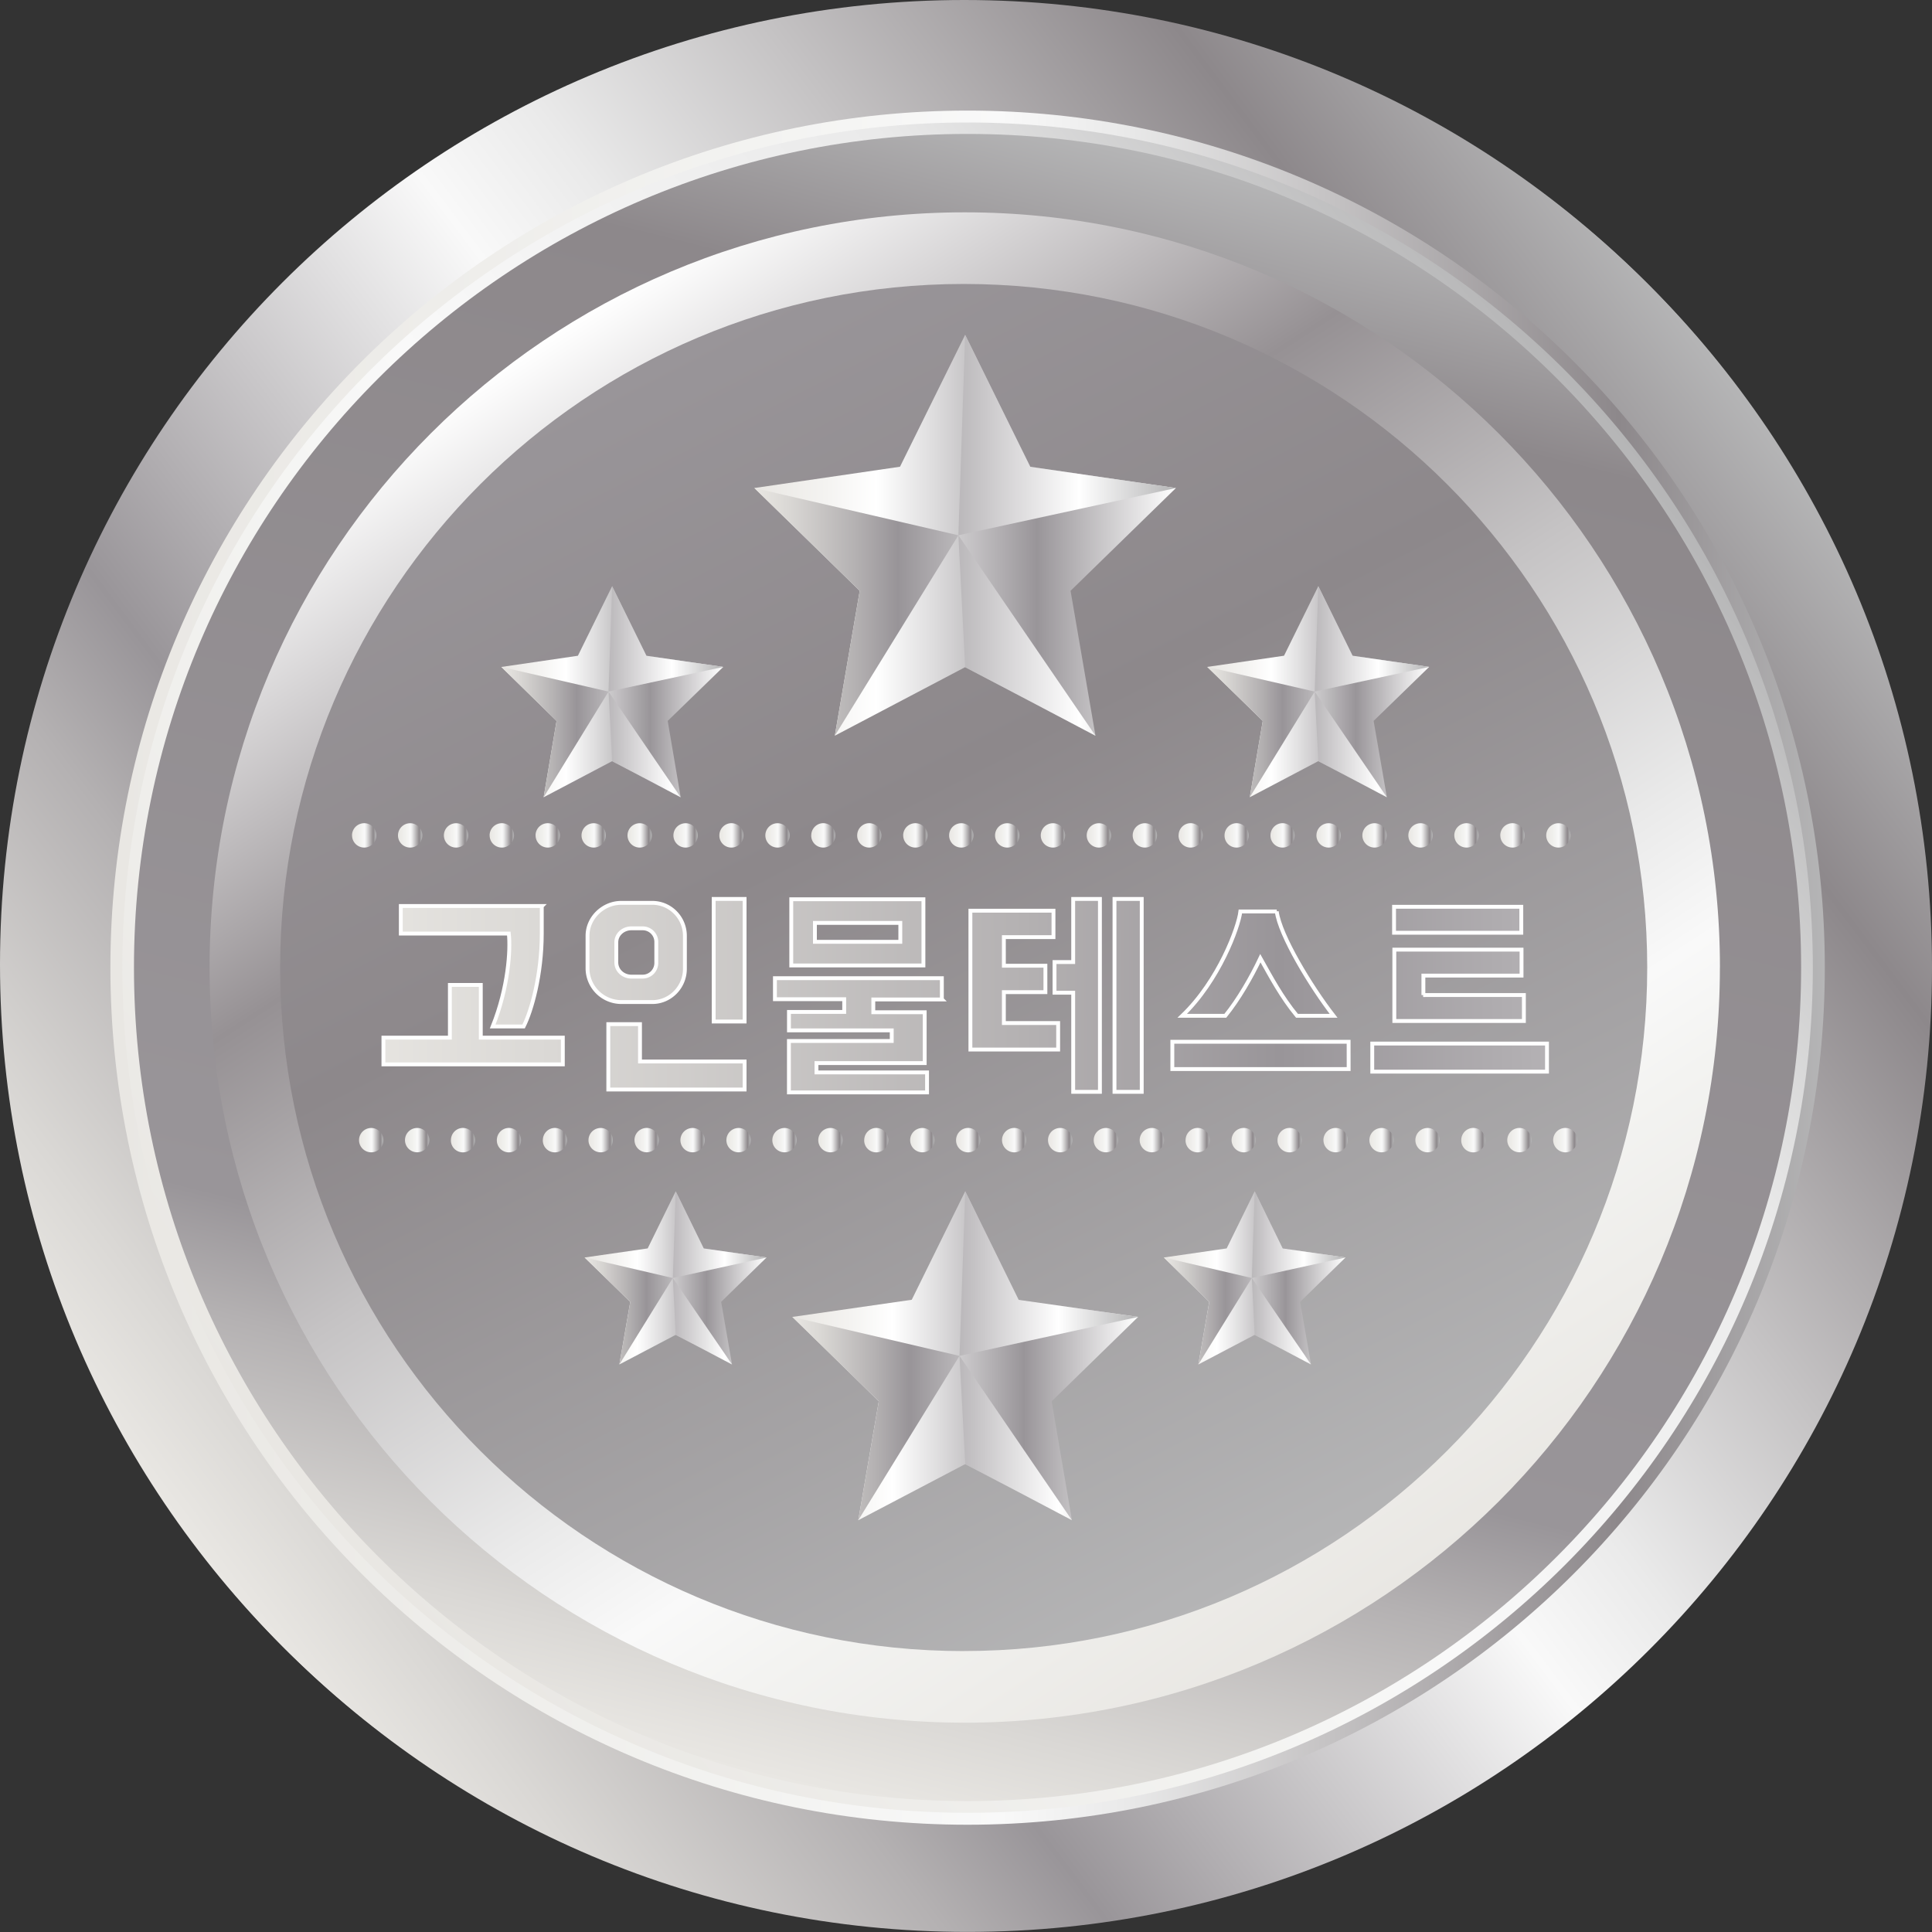 <svg xmlns="http://www.w3.org/2000/svg" width="50" height="50" fill="none"><rect width="100%" height="100%" fill="#333333" stroke="none"/><path fill="url(#a)" d="M49.918 24.959c0 13.786-11.173 24.96-24.959 24.96S0 38.744 0 24.958 11.173 0 24.959 0s24.96 11.173 24.96 24.959"/><path fill="url(#b)" d="M24.96 2.774c-12.255 0-22.185 9.937-22.185 22.185s9.93 22.184 22.185 22.184 22.184-9.93 22.184-22.184S37.208 2.774 24.96 2.774"/><path fill="url(#c)" d="M24.96 46.827c-12.06 0-21.876-9.809-21.876-21.875S12.9 3.083 24.959 3.083c12.06 0 21.876 9.81 21.876 21.869 0 12.06-9.81 21.875-21.876 21.875"/><path fill="url(#d)" d="M24.959 46.532c-11.899 0-21.573-9.675-21.573-21.573S13.06 3.386 24.959 3.386c11.898 0 21.573 9.675 21.573 21.573s-9.675 21.573-21.573 21.573"/><path fill="url(#e)" d="M24.857 44.235c10.646 0 19.276-8.63 19.276-19.276S35.503 5.684 24.857 5.684 5.582 14.314 5.582 24.96s8.63 19.276 19.275 19.276"/><path fill="url(#f)" d="M24.973 43.858c-10.42 0-18.9-8.479-18.9-18.899s8.48-18.899 18.9-18.899 18.899 8.479 18.899 18.9-8.48 18.898-18.9 18.898"/><path fill="url(#g)" d="M24.972 42.568c-9.708 0-17.61-7.901-17.61-17.61 0-9.707 7.902-17.608 17.61-17.608s17.609 7.9 17.609 17.609c0 9.708-7.901 17.609-17.61 17.609"/><path fill="url(#h)" d="M44.873 25.316c0 11.038-8.949 19.987-19.987 19.987-11.039 0-19.988-8.95-19.988-19.987 0-11.039 8.943-19.988 19.988-19.988 11.038 0 19.987 8.95 19.987 19.988"/><path fill="url(#i)" d="M45.228 24.96c0-11.234-9.11-20.344-20.344-20.344-11.233 0-20.343 9.11-20.343 20.343s9.11 20.344 20.344 20.344c11.233 0 20.343-9.11 20.343-20.344"/><path fill="url(#j)" stroke="#fff" stroke-miterlimit="10" stroke-width=".1" d="M15.359 27.182h-4.273v-.638h1.585v-1.256h.733v1.256h1.955zm-.497-3.769v.652c0 .98-.242 1.834-.437 2.217h-.732c.37-.927.423-1.82.383-2.21h-2.58v-.659z"/><path fill="url(#k)" stroke="#fff" stroke-miterlimit="10" stroke-width=".1" d="M18.275 24.119v.786a.79.79 0 0 1-.772.793h-.753c-.416 0-.8-.357-.8-.793v-.786c0-.444.384-.786.8-.786h.753a.78.78 0 0 1 .772.786Zm-1.827 3.668v-1.559h.759v.894H19.7v.665zm1.142-3.514a.33.33 0 0 0-.336-.336h-.262c-.195 0-.356.141-.356.336v.477c0 .195.168.336.356.336h.262a.325.325 0 0 0 .336-.336zm2.11 1.888h-.733V23.24h.733z"/><path fill="url(#l)" stroke="#fff" stroke-miterlimit="10" stroke-width=".1" d="M24.408 25.637h-1.64v.302h1.224v1.216h-2.587v.222h2.64v.477h-3.292V26.63h2.453v-.248h-2.453v-.437h1.317v-.303h-1.652v-.503h3.977v.503zm-.443-2.392v1.579h-3.151v-1.579zm-.551.564h-2.036v.457h2.036z"/><path fill="url(#m)" stroke="#fff" stroke-miterlimit="10" stroke-width=".1" d="M27.063 24.152H25.88v.686h.988v.631h-.988v.74h1.29v.63h-2.09v-3.311h1.983v.631zm.47.592v-1.505h.631v4.602h-.631v-2.365h-.45v-.732zm.987-1.505h.652v4.602h-.652z"/><path fill="url(#n)" stroke="#fff" stroke-miterlimit="10" stroke-width=".1" d="M34.096 27.297h-4.199v-.652h4.199zm-1.706-3.756c.073.572.82 1.794 1.357 2.486h-.874c-.37-.45-.611-.907-.873-1.37-.215.457-.517.98-.833 1.37h-1.028c.88-.84 1.344-2.116 1.384-2.486h.866Z"/><path fill="url(#o)" stroke="#fff" stroke-miterlimit="10" stroke-width=".1" d="M34.66 27.357v-.665h4.166v.665zm3.555-3.93v.618h-3.03v-.618zm-2.338 2.103h2.398v.618h-3.09v-1.7h3.03v.618h-2.338z"/><path fill="url(#p)" d="m26.51 12.94-1.552-3.151-1.552 3.15-3.473.505 2.512 2.445-.598 3.46 3.111-1.632 3.104 1.632-.591-3.46 2.512-2.445z"/><path fill="url(#q)" d="m26.51 12.94-1.552-3.151-.161 4.777-4.864-1.122 2.512 2.445-.598 3.46 2.95-4.783.161 3.15 3.104 1.633-3.265-4.783 5.186-1.122z"/><path fill="url(#r)" d="m26.228 32.8-1.27-2.587-1.276 2.587-2.849.41 2.063 2.009-.484 2.835 2.546-1.337 2.546 1.337-.49-2.835 2.063-2.01z"/><path fill="url(#s)" d="m26.228 32.8-1.27-2.587-.134 3.924-3.991-.927 2.063 2.009-.484 2.835 2.412-3.917.134 2.58 2.546 1.337-2.68-3.917 4.252-.927z"/><path fill="url(#t)" d="m32.532 31.577-.672-1.364-.672 1.364-1.498.215 1.089 1.054-.262 1.492 1.343-.706 1.344.706-.262-1.492 1.088-1.054z"/><path fill="url(#u)" d="m32.532 31.577-.672-1.364-.067 2.062-2.103-.483 1.089 1.054-.262 1.492 1.276-2.063.067 1.358 1.344.705-1.41-2.063 2.236-.483z"/><path fill="url(#v)" d="m18.725 31.577-.672-1.364-.665 1.363-1.505.215 1.089 1.055-.256 1.492 1.337-.706 1.344.706-.255-1.492 1.081-1.054z"/><path fill="url(#w)" d="m18.725 31.577-.672-1.364-.067 2.062-2.103-.483 1.089 1.054-.256 1.492 1.27-2.063.067 1.357 1.344.706-1.41-2.063 2.236-.483z"/><path fill="url(#x)" d="m34.19 17.441-.812-1.66-.82 1.66-1.828.262 1.324 1.29-.316 1.82 1.64-.86 1.632.86-.316-1.82 1.324-1.29z"/><path fill="url(#y)" d="m34.19 17.441-.812-1.66-.088 2.52-2.56-.598 1.324 1.29-.316 1.82 1.552-2.512.087 1.653 1.633.86-1.72-2.513 2.728-.598z"/><path fill="url(#z)" d="m17.36 17.441-.82-1.66-.82 1.66-1.827.262 1.324 1.29-.316 1.82 1.64-.86 1.632.86-.31-1.82 1.324-1.29z"/><path fill="url(#A)" d="m17.36 17.441-.82-1.66-.087 2.52-2.56-.598 1.324 1.29-.316 1.82 1.552-2.512.087 1.653 1.633.86-1.72-2.513 2.734-.598z"/><path fill="url(#B)" d="M38.973 28.997c0-.161.128-.296.289-.296s.289.135.289.296a.29.29 0 0 1-.289.296.293.293 0 0 1-.289-.296"/><path fill="url(#C)" d="M37.878 28.997c0-.161.128-.296.29-.296.16 0 .288.135.288.296a.29.29 0 0 1-.289.296.293.293 0 0 1-.289-.296"/><path fill="url(#D)" d="M36.784 28.997c0-.161.127-.296.289-.296.16 0 .288.135.288.296a.293.293 0 0 1-.288.296.29.29 0 0 1-.29-.296"/><path fill="url(#E)" d="M35.688 28.997c0-.161.128-.296.29-.296.16 0 .288.135.288.296a.29.29 0 0 1-.289.296.293.293 0 0 1-.289-.296"/><path fill="url(#F)" d="M34.593 28.997c0-.161.127-.296.289-.296.16 0 .289.135.289.296a.293.293 0 0 1-.29.296.29.29 0 0 1-.288-.296"/><path fill="url(#G)" d="M33.498 28.997c0-.161.128-.296.29-.296.16 0 .288.135.288.296a.293.293 0 0 1-.289.296.29.29 0 0 1-.289-.296"/><path fill="url(#H)" d="M32.402 28.997c0-.161.127-.296.289-.296s.289.135.289.296a.29.29 0 0 1-.29.296.29.29 0 0 1-.288-.296"/><path fill="url(#I)" d="M31.308 28.997c0-.161.128-.296.289-.296s.289.135.289.296a.293.293 0 0 1-.289.296.293.293 0 0 1-.289-.296"/><path fill="url(#J)" d="M30.212 28.997c0-.161.128-.296.289-.296s.289.135.289.296a.29.29 0 0 1-.29.296.293.293 0 0 1-.288-.296"/><path fill="url(#K)" d="M29.117 28.997c0-.161.128-.296.29-.296.16 0 .288.135.288.296a.293.293 0 0 1-.289.296.29.29 0 0 1-.289-.296"/><path fill="url(#L)" d="M28.023 28.997c0-.161.127-.296.288-.296.162 0 .29.135.29.296a.29.29 0 0 1-.29.296.29.29 0 0 1-.288-.296"/><path fill="url(#M)" d="M26.927 28.997c0-.161.128-.296.289-.296s.289.135.289.296a.293.293 0 0 1-.29.296.293.293 0 0 1-.288-.296"/><path fill="url(#N)" d="M25.832 28.997c0-.161.128-.296.29-.296.16 0 .288.135.288.296a.293.293 0 0 1-.289.296.29.29 0 0 1-.289-.296"/><path fill="url(#O)" d="M24.738 28.997c0-.161.127-.296.288-.296.162 0 .29.135.29.296a.29.29 0 0 1-.29.296.293.293 0 0 1-.288-.296"/><path fill="url(#P)" d="M23.642 28.997c0-.161.128-.296.289-.296s.289.135.289.296a.293.293 0 0 1-.289.296.29.29 0 0 1-.289-.296"/><path fill="url(#Q)" d="M22.546 28.997c0-.161.128-.296.289-.296s.289.135.289.296a.293.293 0 0 1-.29.296.29.29 0 0 1-.288-.296"/><path fill="url(#R)" d="M21.451 28.997c0-.161.128-.296.29-.296.16 0 .288.135.288.296a.293.293 0 0 1-.289.296.29.29 0 0 1-.289-.296"/><path fill="url(#S)" d="M20.356 28.997c0-.161.128-.296.29-.296.16 0 .288.135.288.296a.29.29 0 0 1-.289.296.293.293 0 0 1-.289-.296"/><path fill="url(#T)" d="M19.261 28.997c0-.161.128-.296.289-.296s.289.135.289.296a.293.293 0 0 1-.29.296.29.29 0 0 1-.288-.296"/><path fill="url(#U)" d="M18.167 28.997c0-.161.127-.296.288-.296.162 0 .29.135.29.296a.293.293 0 0 1-.29.296.293.293 0 0 1-.288-.296"/><path fill="url(#V)" d="M17.072 28.997c0-.161.127-.296.289-.296.16 0 .289.135.289.296a.293.293 0 0 1-.29.296.29.29 0 0 1-.288-.296"/><path fill="url(#W)" d="M15.975 28.997c0-.161.128-.296.29-.296.16 0 .288.135.288.296a.29.29 0 0 1-.289.296.293.293 0 0 1-.289-.296"/><path fill="url(#X)" d="M14.88 28.997c0-.161.127-.296.289-.296s.289.135.289.296a.293.293 0 0 1-.29.296.29.29 0 0 1-.288-.296"/><path fill="url(#Y)" d="M13.785 28.997c0-.161.128-.296.29-.296.16 0 .288.135.288.296a.293.293 0 0 1-.289.296.293.293 0 0 1-.289-.296"/><path fill="url(#Z)" d="M12.691 28.997c0-.161.128-.296.29-.296.16 0 .288.135.288.296a.293.293 0 0 1-.289.296.293.293 0 0 1-.289-.296"/><path fill="url(#aa)" d="M11.596 28.997c0-.161.128-.296.289-.296s.289.135.289.296a.29.29 0 0 1-.29.296.293.293 0 0 1-.288-.296"/><path fill="url(#ab)" d="M10.5 28.997c0-.161.128-.296.29-.296.16 0 .288.135.288.296a.293.293 0 0 1-.289.296.29.29 0 0 1-.288-.296"/><path fill="url(#ac)" d="M38.804 21.728a.289.289 0 1 1 .578 0 .288.288 0 1 1-.578 0"/><path fill="url(#ad)" d="M37.71 21.728a.288.288 0 1 1 .578 0 .29.29 0 0 1-.29.295.29.29 0 0 1-.289-.295"/><path fill="url(#ae)" d="M36.615 21.728a.288.288 0 1 1 .578 0 .288.288 0 1 1-.578 0"/><path fill="url(#af)" d="M35.519 21.728a.289.289 0 1 1 .578 0 .29.29 0 0 1-.29.295.29.29 0 0 1-.288-.295"/><path fill="url(#ag)" d="M34.424 21.728a.288.288 0 1 1 .578 0 .288.288 0 1 1-.578 0"/><path fill="url(#ah)" d="M33.33 21.728a.288.288 0 1 1 .578 0 .288.288 0 1 1-.579 0"/><path fill="url(#ai)" d="M32.233 21.728a.288.288 0 1 1 .578 0 .288.288 0 1 1-.578 0"/><path fill="url(#aj)" d="M31.139 21.728a.289.289 0 1 1 .578 0 .29.29 0 0 1-.29.295.29.29 0 0 1-.288-.295"/><path fill="url(#ak)" d="M30.044 21.728a.288.288 0 1 1 .578 0 .288.288 0 1 1-.578 0"/><path fill="url(#al)" d="M28.948 21.728a.288.288 0 1 1 .578 0 .288.288 0 1 1-.578 0"/><path fill="url(#am)" d="M27.853 21.728a.289.289 0 1 1 .578 0 .288.288 0 1 1-.578 0"/><path fill="url(#an)" d="M26.758 21.728a.288.288 0 1 1 .578 0 .288.288 0 1 1-.578 0"/><path fill="url(#ao)" d="M25.664 21.728c0-.162.127-.296.289-.296s.289.128.289.296a.29.29 0 0 1-.29.295.29.29 0 0 1-.288-.295"/><path fill="url(#ap)" d="M24.568 21.728a.289.289 0 1 1 .578 0 .288.288 0 1 1-.578 0"/><path fill="url(#aq)" d="M23.473 21.728a.288.288 0 1 1 .578 0 .288.288 0 1 1-.578 0"/><path fill="url(#ar)" d="M22.377 21.728a.288.288 0 1 1 .578 0 .288.288 0 1 1-.578 0"/><path fill="url(#as)" d="M21.282 21.728a.288.288 0 1 1 .578 0 .288.288 0 1 1-.578 0"/><path fill="url(#at)" d="M20.187 21.728a.289.289 0 1 1 .578 0 .288.288 0 1 1-.578 0"/><path fill="url(#au)" d="M19.092 21.728a.288.288 0 1 1 .578 0 .288.288 0 1 1-.578 0"/><path fill="url(#av)" d="M17.997 21.728a.289.289 0 1 1 .578 0 .29.29 0 0 1-.289.295.29.29 0 0 1-.289-.295"/><path fill="url(#aw)" d="M16.903 21.728a.288.288 0 1 1 .578 0 .288.288 0 1 1-.578 0"/><path fill="url(#ax)" d="M15.807 21.728a.289.289 0 1 1 .578 0 .29.29 0 0 1-.289.295.29.29 0 0 1-.289-.295"/><path fill="url(#ay)" d="M14.71 21.728a.29.29 0 1 1 .579 0 .288.288 0 1 1-.578 0"/><path fill="url(#az)" d="M13.616 21.728a.289.289 0 1 1 .578 0 .288.288 0 1 1-.578 0"/><path fill="url(#aA)" d="M12.522 21.728a.289.289 0 1 1 .578 0 .29.29 0 0 1-.289.295.29.29 0 0 1-.289-.295"/><path fill="url(#aB)" d="M11.426 21.728a.289.289 0 1 1 .578 0 .29.29 0 0 1-.29.295.29.29 0 0 1-.288-.295"/><path fill="url(#aC)" d="M10.331 21.728a.289.289 0 1 1 .578 0 .288.288 0 1 1-.578 0"/><path fill="url(#aD)" d="M50 25.04c0 13.786-11.173 24.958-24.96 24.958C11.256 49.998.083 38.826.083 25.04S11.255.08 25.04.08 50 11.253 50 25.04"/><path fill="url(#aE)" d="M25.041 2.862c-12.247 0-22.184 9.93-22.184 22.177s9.93 22.185 22.184 22.185 22.185-9.93 22.185-22.185S37.289 2.862 25.04 2.862"/><path fill="url(#aF)" d="M25.041 46.915c-12.06 0-21.875-9.81-21.875-21.875 0-12.067 9.815-21.87 21.875-21.87s21.875 9.81 21.875 21.87-9.809 21.875-21.875 21.875"/><path fill="url(#aG)" d="M25.04 46.612c-11.898 0-21.573-9.675-21.573-21.573S13.142 3.466 25.04 3.466s21.573 9.675 21.573 21.573S36.94 46.612 25.04 46.612"/><path fill="url(#aH)" d="M44.512 25.039c0-10.79-8.748-19.544-19.544-19.544S5.424 14.242 5.424 25.039c0 10.796 8.747 19.544 19.544 19.544 10.79 0 19.543-8.748 19.543-19.544"/><path fill="url(#aI)" d="M24.94 42.729c9.77 0 17.69-7.92 17.69-17.69s-7.92-17.69-17.69-17.69S7.25 15.27 7.25 25.04s7.92 17.69 17.69 17.69"/><path fill="url(#aJ)" stroke="#fff" stroke-miterlimit="10" stroke-width=".1" d="M14.559 27.546H9.923v-.692h1.72V25.49h.8v1.364h2.123v.692zm-.538-4.092v.706c0 1.061-.262 1.995-.47 2.405h-.8c.404-1.008.464-1.976.417-2.405h-2.795v-.713h3.655z"/><path fill="url(#aK)" stroke="#fff" stroke-miterlimit="10" stroke-width=".1" d="M17.725 24.22v.853c0 .477-.384.86-.84.86h-.813a.876.876 0 0 1-.867-.86v-.854c0-.477.417-.853.867-.853h.813c.456 0 .84.377.84.854Zm-1.982 3.977v-1.693h.82v.967h2.707v.726zm1.242-3.81a.353.353 0 0 0-.362-.362h-.283c-.208 0-.39.154-.39.363v.517c0 .215.182.37.39.37h.283a.355.355 0 0 0 .362-.37zm2.285 2.05h-.8v-3.172h.8z"/><path fill="url(#aL)" stroke="#fff" stroke-miterlimit="10" stroke-width=".1" d="M24.381 25.866h-1.78v.33h1.33v1.316H21.13v.242h2.862v.517h-3.575v-1.33h2.661v-.275h-2.66v-.477h1.43v-.33h-1.793v-.544h4.32v.545zm-.483-2.593v1.713h-3.42v-1.713zm-.598.611h-2.21v.49h2.21z"/><path fill="url(#aM)" stroke="#fff" stroke-miterlimit="10" stroke-width=".1" d="M27.264 24.253H25.98v.74h1.075v.684H25.98v.8h1.405v.685h-2.271v-3.594h2.15zm.51.645v-1.633h.692v4.992h-.692v-2.566h-.483v-.793zm1.069-1.633h.705v4.992h-.705z"/><path fill="url(#aN)" stroke="#fff" stroke-miterlimit="10" stroke-width=".1" d="M34.903 27.667H30.34v-.706h4.562zm-1.861-4.079c.08.618.886 1.949 1.471 2.701h-.947c-.403-.49-.665-.987-.948-1.491-.235.497-.564 1.068-.907 1.491h-1.115c.954-.914 1.458-2.298 1.505-2.7h.941Z"/><path fill="url(#aO)" stroke="#fff" stroke-miterlimit="10" stroke-width=".1" d="M35.514 27.734v-.726h4.522v.726zm3.857-4.267v.672h-3.293v-.671zm-2.54 2.285h2.607v.672h-3.353v-1.848h3.292v.672h-2.54v.504z"/><path fill="url(#aP)" d="m26.664 12.08-1.686-3.414-1.686 3.413-3.77.551 2.728 2.66-.645 3.75 3.373-1.774 3.373 1.774-.645-3.75 2.727-2.66z"/><path fill="url(#aQ)" d="m26.664 12.08-1.686-3.414-.175 5.187-5.28-1.223 2.727 2.66-.645 3.75 3.198-5.187.175 3.413 3.373 1.774-3.548-5.187 5.63-1.223z"/><path fill="url(#aR)" d="m26.364 33.64-1.384-2.81-1.384 2.808-3.09.444 2.237 2.183-.531 3.078 2.768-1.452 2.761 1.451-.524-3.077 2.237-2.183z"/><path fill="url(#aS)" d="m26.364 33.64-1.384-2.81-.148 4.26-4.327-1.008 2.238 2.183-.531 3.078 2.62-4.253.148 2.801 2.761 1.451-2.909-4.252 4.622-1.008z"/><path fill="url(#aT)" d="m33.197 32.309-.726-1.478-.725 1.478-1.626.235 1.175 1.149-.282 1.619 1.458-.766 1.458.766-.282-1.62 1.175-1.148z"/><path fill="url(#aU)" d="m33.197 32.309-.726-1.478-.074 2.244-2.277-.531 1.175 1.149-.282 1.619 1.384-2.237.074 1.471 1.458.766-1.532-2.237 2.425-.531z"/><path fill="url(#aV)" d="m18.213 32.309-.726-1.478-.725 1.478-1.633.235 1.182 1.149-.282 1.619 1.458-.766 1.458.766-.282-1.62 1.175-1.148z"/><path fill="url(#aW)" d="m18.213 32.309-.726-1.478-.074 2.244-2.284-.531 1.182 1.149-.282 1.619 1.384-2.237.074 1.471 1.458.766-1.532-2.237 2.425-.531z"/><path fill="url(#aX)" d="m35.005 16.97-.887-1.8-.887 1.8-1.988.29 1.437 1.397-.336 1.975 1.774-.934 1.774.934-.343-1.975 1.438-1.398z"/><path fill="url(#aY)" d="m35.005 16.97-.887-1.8-.094 2.728-2.781-.639 1.437 1.398-.336 1.975 1.68-2.734.094 1.8 1.774.934-1.868-2.734 2.963-.639z"/><path fill="url(#aZ)" d="m16.73 16.971-.888-1.8-.886 1.8-1.982.29 1.43 1.396-.335 1.976 1.773-.934 1.774.934-.336-1.976 1.438-1.397z"/><path fill="url(#ba)" d="m16.73 16.971-.888-1.8-.094 2.727-2.774-.638 1.43 1.397-.335 1.976 1.68-2.735.093 1.8 1.774.935-1.868-2.735 2.97-.638z"/><path fill="url(#bb)" d="M40.196 29.507c0-.175.141-.316.316-.316a.31.31 0 0 1 .31.316.314.314 0 0 1-.31.316.32.32 0 0 1-.316-.316"/><path fill="url(#bc)" d="M39.008 29.507a.315.315 0 1 1 .63-.001.315.315 0 0 1-.63 0"/><path fill="url(#bd)" d="M37.817 29.507c0-.175.141-.316.31-.316a.315.315 0 1 1 0 .632.31.31 0 0 1-.31-.316"/><path fill="url(#be)" d="M36.63 29.507a.315.315 0 1 1 .63 0 .315.315 0 0 1-.63 0"/><path fill="url(#bf)" d="M35.44 29.507a.315.315 0 1 1 .63 0 .315.315 0 0 1-.63 0"/><path fill="url(#bg)" d="M34.25 29.507a.315.315 0 1 1 .631 0 .315.315 0 0 1-.63 0"/><path fill="url(#bh)" d="M33.062 29.507c0-.175.141-.316.31-.316a.315.315 0 1 1 0 .632.31.31 0 0 1-.31-.316"/><path fill="url(#bi)" d="M31.873 29.507c0-.175.14-.316.316-.316a.31.31 0 0 1 .309.316.314.314 0 0 1-.31.316.32.32 0 0 1-.315-.316"/><path fill="url(#bj)" d="M30.683 29.507c0-.175.141-.316.309-.316a.315.315 0 1 1 0 .632.31.31 0 0 1-.31-.316"/><path fill="url(#bk)" d="M29.495 29.507a.315.315 0 1 1 .63-.001.315.315 0 0 1-.63 0"/><path fill="url(#bl)" d="M28.305 29.507a.315.315 0 1 1 .63 0 .315.315 0 0 1-.63 0"/><path fill="url(#bm)" d="M27.122 29.507a.315.315 0 1 1 .631 0 .315.315 0 0 1-.63 0"/><path fill="url(#bn)" d="M25.932 29.507c0-.175.142-.316.316-.316a.31.31 0 0 1 .31.316.314.314 0 0 1-.31.316.32.32 0 0 1-.316-.316"/><path fill="url(#bo)" d="M24.743 29.507c0-.175.141-.316.31-.316a.315.315 0 1 1 0 .632.31.31 0 0 1-.31-.316"/><path fill="url(#bp)" d="M23.555 29.507a.315.315 0 1 1 .63 0 .315.315 0 0 1-.63 0"/><path fill="url(#bq)" d="M22.366 29.507c0-.175.14-.316.309-.316a.315.315 0 1 1 0 .632.31.31 0 0 1-.31-.316"/><path fill="url(#br)" d="M21.177 29.507a.315.315 0 1 1 .63 0 .315.315 0 0 1-.63 0"/><path fill="url(#bs)" d="M19.988 29.507a.315.315 0 1 1 .63 0 .315.315 0 0 1-.63 0"/><path fill="url(#bt)" d="M18.799 29.507a.315.315 0 1 1 .63 0 .315.315 0 0 1-.63 0"/><path fill="url(#bu)" d="M17.609 29.507a.315.315 0 1 1 .63 0 .315.315 0 0 1-.63 0"/><path fill="url(#bv)" d="M16.42 29.507a.315.315 0 1 1 .631-.001.315.315 0 0 1-.63 0"/><path fill="url(#bw)" d="M15.23 29.507a.315.315 0 1 1 .63 0 .315.315 0 0 1-.63 0"/><path fill="url(#bx)" d="M14.049 29.507c0-.175.14-.316.309-.316a.315.315 0 1 1 0 .632.31.31 0 0 1-.31-.316"/><path fill="url(#by)" d="M12.858 29.507c0-.175.141-.316.31-.316a.315.315 0 1 1 0 .632.31.31 0 0 1-.31-.316"/><path fill="url(#bz)" d="M11.67 29.507c0-.175.14-.316.309-.316a.315.315 0 1 1 0 .632.31.31 0 0 1-.31-.316"/><path fill="url(#bA)" d="M10.481 29.507a.315.315 0 1 1 .63-.001.315.315 0 0 1-.63 0"/><path fill="url(#bB)" d="M9.292 29.507a.315.315 0 1 1 .63 0 .315.315 0 0 1-.63 0"/><path fill="url(#bC)" d="M40.016 21.62a.315.315 0 1 1 .63 0 .315.315 0 0 1-.63 0"/><path fill="url(#bD)" d="M38.827 21.62a.315.315 0 1 1 .631 0 .315.315 0 0 1-.63 0"/><path fill="url(#bE)" d="M37.637 21.62a.315.315 0 1 1 .631 0 .315.315 0 0 1-.63 0"/><path fill="url(#bF)" d="M36.448 21.62a.315.315 0 1 1 .63 0 .315.315 0 0 1-.63 0"/><path fill="url(#bG)" d="M35.258 21.62a.315.315 0 1 1 .63 0 .315.315 0 0 1-.63 0"/><path fill="url(#bH)" d="M34.069 21.62a.315.315 0 1 1 .63 0 .315.315 0 0 1-.63 0"/><path fill="url(#bI)" d="M32.88 21.62c0-.175.142-.316.31-.316a.315.315 0 1 1 0 .631.31.31 0 0 1-.31-.315"/><path fill="url(#bJ)" d="M31.691 21.62c0-.175.142-.316.31-.316a.315.315 0 1 1 0 .631.31.31 0 0 1-.31-.315"/><path fill="url(#bK)" d="M30.502 21.62c0-.175.14-.316.309-.316a.315.315 0 1 1 0 .631.31.31 0 0 1-.31-.315"/><path fill="url(#bL)" d="M29.314 21.62a.315.315 0 1 1 .63 0 .315.315 0 0 1-.63 0"/><path fill="url(#bM)" d="M28.124 21.62a.315.315 0 1 1 .63 0 .315.315 0 0 1-.63 0"/><path fill="url(#bN)" d="M26.935 21.62a.315.315 0 1 1 .63 0 .315.315 0 0 1-.63 0"/><path fill="url(#bO)" d="M25.752 21.62a.315.315 0 1 1 .63 0 .315.315 0 0 1-.63 0"/><path fill="url(#bP)" d="M24.563 21.62a.315.315 0 1 1 .63 0 .315.315 0 0 1-.63 0"/><path fill="url(#bQ)" d="M23.374 21.62a.315.315 0 1 1 .631 0 .315.315 0 0 1-.63 0"/><path fill="url(#bR)" d="M22.184 21.62c0-.175.141-.316.31-.316a.315.315 0 1 1 0 .631.31.31 0 0 1-.31-.315"/><path fill="url(#bS)" d="M20.995 21.62c0-.175.141-.316.309-.316a.315.315 0 1 1 0 .631.31.31 0 0 1-.31-.315"/><path fill="url(#bT)" d="M19.807 21.62a.315.315 0 1 1 .63 0 .315.315 0 0 1-.63 0"/><path fill="url(#bU)" d="M18.617 21.62c0-.175.142-.316.31-.316a.315.315 0 1 1 0 .631.31.31 0 0 1-.31-.315"/><path fill="url(#bV)" d="M17.428 21.62a.315.315 0 1 1 .63 0 .315.315 0 0 1-.63 0"/><path fill="url(#bW)" d="M16.24 21.62a.315.315 0 1 1 .63 0 .315.315 0 0 1-.63 0"/><path fill="url(#bX)" d="M15.05 21.62a.315.315 0 1 1 .63 0 .315.315 0 0 1-.63 0"/><path fill="url(#bY)" d="M13.86 21.62a.315.315 0 1 1 .631 0 .315.315 0 0 1-.63 0"/><path fill="url(#bZ)" d="M12.671 21.62a.315.315 0 1 1 .631 0 .315.315 0 0 1-.63 0"/><path fill="url(#ca)" d="M11.488 21.62a.315.315 0 1 1 .63 0 .315.315 0 0 1-.63 0"/><path fill="url(#cb)" d="M10.3 21.62a.315.315 0 1 1 .63 0 .315.315 0 0 1-.63 0"/><path fill="url(#cc)" d="M9.11 21.62a.315.315 0 1 1 .631 0 .315.315 0 0 1-.63 0"/><defs><linearGradient id="a" x1="5.025" x2="44.893" y1="39.981" y2="9.937" gradientUnits="userSpaceOnUse"><stop stop-color="#E9E7E3"/><stop offset=".06" stop-color="#DAD8D5"/><stop offset=".19" stop-color="#B4B1B2"/><stop offset=".26" stop-color="#999599"/><stop offset=".52" stop-color="#F9F9F9"/><stop offset=".59" stop-color="#EAEAEA"/><stop offset=".71" stop-color="#C5C3C4"/><stop offset=".88" stop-color="#8D888B"/><stop offset="1" stop-color="#B5B5B6"/></linearGradient><linearGradient id="b" x1="2.775" x2="47.137" y1="24.959" y2="24.959" gradientUnits="userSpaceOnUse"><stop stop-color="#E9E7E3"/><stop offset=".38" stop-color="#F3F3F1"/><stop offset=".52" stop-color="#F9F9F9"/><stop offset=".59" stop-color="#EAEAEA"/><stop offset=".71" stop-color="#C5C3C4"/><stop offset=".88" stop-color="#8D888B"/><stop offset="1" stop-color="#B5B5B6"/></linearGradient><linearGradient id="c" x1="7.968" x2="41.95" y1="38.718" y2="11.199" gradientUnits="userSpaceOnUse"><stop stop-color="#E9E7E3"/><stop offset=".33" stop-color="#F3F3F1"/><stop offset=".47" stop-color="#F9F9F9"/><stop offset=".77" stop-color="#EAEAEA"/><stop offset="1" stop-color="#B5B5B6"/></linearGradient><linearGradient id="d" x1="19.738" x2="30.179" y1="45.894" y2="4.024" gradientUnits="userSpaceOnUse"><stop stop-color="#E9E7E3"/><stop offset=".06" stop-color="#DAD8D5"/><stop offset=".19" stop-color="#B4B1B2"/><stop offset=".26" stop-color="#999599"/><stop offset=".88" stop-color="#8D888B"/><stop offset="1" stop-color="#B5B5B6"/></linearGradient><linearGradient id="e" x1="15.216" x2="34.498" y1="41.655" y2="8.257" gradientUnits="userSpaceOnUse"><stop stop-color="#FEE668"/><stop offset=".24" stop-color="#FFDB5A"/><stop offset=".47" stop-color="#FFD857"/><stop offset="1" stop-color="#DDA827"/></linearGradient><linearGradient id="f" x1="28.903" x2="21.042" y1="43.441" y2="6.47" gradientUnits="userSpaceOnUse"><stop stop-color="#FEE668"/><stop offset=".24" stop-color="#FFDB5A"/><stop offset=".47" stop-color="#FFD857"/><stop offset="1" stop-color="#DDA827"/></linearGradient><linearGradient id="g" x1="26.504" x2="23.433" y1="42.501" y2="7.417" gradientUnits="userSpaceOnUse"><stop stop-color="#FEE668"/><stop offset=".24" stop-color="#FFDB5A"/><stop offset=".47" stop-color="#FFD857"/><stop offset="1" stop-color="#DDA827"/></linearGradient><linearGradient id="h" x1="14.889" x2="34.876" y1="8.002" y2="42.629" gradientUnits="userSpaceOnUse"><stop stop-color="#FEE668"/><stop offset=".24" stop-color="#FFDB5A"/><stop offset=".47" stop-color="#FFD857"/><stop offset="1" stop-color="#DDA827"/></linearGradient><linearGradient id="i" x1="35.963" x2="13.799" y1="42.024" y2="7.894" gradientUnits="userSpaceOnUse"><stop stop-color="#E9E7E3"/><stop offset=".18" stop-color="#F3F3F1"/><stop offset=".25" stop-color="#F9F9F9"/><stop offset=".39" stop-color="#EAEAEA"/><stop offset=".65" stop-color="#C5C3C4"/><stop offset=".95" stop-color="#969194"/></linearGradient><linearGradient id="j" x1="9.877" x2="96.706" y1="25.308" y2="25.086" gradientUnits="userSpaceOnUse"><stop stop-color="#E9E7E3"/><stop offset=".06" stop-color="#DAD8D5"/><stop offset=".19" stop-color="#B4B1B2"/><stop offset=".26" stop-color="#999599"/><stop offset=".52" stop-color="#F9F9F9"/><stop offset=".59" stop-color="#EAEAEA"/><stop offset=".71" stop-color="#C5C3C4"/><stop offset=".88" stop-color="#8D888B"/><stop offset="1" stop-color="#B5B5B6"/></linearGradient><linearGradient id="k" x1="9.884" x2="96.707" y1="25.536" y2="25.315" gradientUnits="userSpaceOnUse"><stop stop-color="#E9E7E3"/><stop offset=".06" stop-color="#DAD8D5"/><stop offset=".19" stop-color="#B4B1B2"/><stop offset=".26" stop-color="#999599"/><stop offset=".52" stop-color="#F9F9F9"/><stop offset=".59" stop-color="#EAEAEA"/><stop offset=".71" stop-color="#C5C3C4"/><stop offset=".88" stop-color="#8D888B"/><stop offset="1" stop-color="#B5B5B6"/></linearGradient><linearGradient id="l" x1="9.883" x2="96.706" y1="25.583" y2="25.355" gradientUnits="userSpaceOnUse"><stop stop-color="#E9E7E3"/><stop offset=".06" stop-color="#DAD8D5"/><stop offset=".19" stop-color="#B4B1B2"/><stop offset=".26" stop-color="#999599"/><stop offset=".52" stop-color="#F9F9F9"/><stop offset=".59" stop-color="#EAEAEA"/><stop offset=".71" stop-color="#C5C3C4"/><stop offset=".88" stop-color="#8D888B"/><stop offset="1" stop-color="#B5B5B6"/></linearGradient><linearGradient id="m" x1="9.883" x2="96.706" y1="25.59" y2="25.362" gradientUnits="userSpaceOnUse"><stop stop-color="#E9E7E3"/><stop offset=".06" stop-color="#DAD8D5"/><stop offset=".19" stop-color="#B4B1B2"/><stop offset=".26" stop-color="#999599"/><stop offset=".52" stop-color="#F9F9F9"/><stop offset=".59" stop-color="#EAEAEA"/><stop offset=".71" stop-color="#C5C3C4"/><stop offset=".88" stop-color="#8D888B"/><stop offset="1" stop-color="#B5B5B6"/></linearGradient><linearGradient id="n" x1="9.883" x2="96.705" y1="25.476" y2="25.255" gradientUnits="userSpaceOnUse"><stop stop-color="#E9E7E3"/><stop offset=".06" stop-color="#DAD8D5"/><stop offset=".19" stop-color="#B4B1B2"/><stop offset=".26" stop-color="#999599"/><stop offset=".52" stop-color="#F9F9F9"/><stop offset=".59" stop-color="#EAEAEA"/><stop offset=".71" stop-color="#C5C3C4"/><stop offset=".88" stop-color="#8D888B"/><stop offset="1" stop-color="#B5B5B6"/></linearGradient><linearGradient id="o" x1="9.883" x2="96.706" y1="25.463" y2="25.241" gradientUnits="userSpaceOnUse"><stop stop-color="#E9E7E3"/><stop offset=".06" stop-color="#DAD8D5"/><stop offset=".19" stop-color="#B4B1B2"/><stop offset=".26" stop-color="#999599"/><stop offset=".52" stop-color="#F9F9F9"/><stop offset=".59" stop-color="#EAEAEA"/><stop offset=".71" stop-color="#C5C3C4"/><stop offset=".88" stop-color="#8D888B"/><stop offset="1" stop-color="#B5B5B6"/></linearGradient><linearGradient id="p" x1="19.933" x2="29.983" y1="14.566" y2="14.566" gradientUnits="userSpaceOnUse"><stop stop-color="#E9E7E3"/><stop offset=".17" stop-color="#F4F3F1"/><stop offset=".29" stop-color="#fff"/><stop offset=".42" stop-color="#DFDEDF"/><stop offset=".67" stop-color="#999599"/><stop offset="1" stop-color="#fff"/></linearGradient><linearGradient id="q" x1="19.933" x2="29.983" y1="14.566" y2="14.566" gradientUnits="userSpaceOnUse"><stop stop-color="#E9E7E3"/><stop offset=".08" stop-color="#DAD8D5"/><stop offset=".24" stop-color="#B4B1B2"/><stop offset=".34" stop-color="#989498"/><stop offset=".77" stop-color="#fff"/><stop offset="1" stop-color="#B5B5B6"/></linearGradient><linearGradient id="r" x1="20.833" x2="29.076" y1="34.13" y2="34.13" gradientUnits="userSpaceOnUse"><stop stop-color="#E9E7E3"/><stop offset=".17" stop-color="#F4F3F1"/><stop offset=".29" stop-color="#fff"/><stop offset=".42" stop-color="#DFDEDF"/><stop offset=".67" stop-color="#999599"/><stop offset="1" stop-color="#fff"/></linearGradient><linearGradient id="s" x1="20.833" x2="29.076" y1="34.13" y2="34.13" gradientUnits="userSpaceOnUse"><stop stop-color="#E9E7E3"/><stop offset=".08" stop-color="#DAD8D5"/><stop offset=".24" stop-color="#B4B1B2"/><stop offset=".34" stop-color="#989498"/><stop offset=".77" stop-color="#fff"/><stop offset="1" stop-color="#B5B5B6"/></linearGradient><linearGradient id="t" x1="29.69" x2="34.03" y1="32.275" y2="32.275" gradientUnits="userSpaceOnUse"><stop stop-color="#E9E7E3"/><stop offset=".17" stop-color="#F4F3F1"/><stop offset=".29" stop-color="#fff"/><stop offset=".42" stop-color="#DFDEDF"/><stop offset=".67" stop-color="#999599"/><stop offset="1" stop-color="#fff"/></linearGradient><linearGradient id="u" x1="29.69" x2="34.03" y1="32.275" y2="32.275" gradientUnits="userSpaceOnUse"><stop stop-color="#E9E7E3"/><stop offset=".08" stop-color="#DAD8D5"/><stop offset=".24" stop-color="#B4B1B2"/><stop offset=".34" stop-color="#989498"/><stop offset=".77" stop-color="#fff"/><stop offset="1" stop-color="#B5B5B6"/></linearGradient><linearGradient id="v" x1="15.883" x2="20.223" y1="32.275" y2="32.275" gradientUnits="userSpaceOnUse"><stop stop-color="#E9E7E3"/><stop offset=".17" stop-color="#F4F3F1"/><stop offset=".29" stop-color="#fff"/><stop offset=".42" stop-color="#DFDEDF"/><stop offset=".67" stop-color="#999599"/><stop offset="1" stop-color="#fff"/></linearGradient><linearGradient id="w" x1="15.883" x2="20.223" y1="32.275" y2="32.275" gradientUnits="userSpaceOnUse"><stop stop-color="#E9E7E3"/><stop offset=".08" stop-color="#DAD8D5"/><stop offset=".24" stop-color="#B4B1B2"/><stop offset=".34" stop-color="#989498"/><stop offset=".77" stop-color="#fff"/><stop offset="1" stop-color="#B5B5B6"/></linearGradient><linearGradient id="x" x1="30.73" x2="36.018" y1="18.294" y2="18.294" gradientUnits="userSpaceOnUse"><stop stop-color="#E9E7E3"/><stop offset=".17" stop-color="#F4F3F1"/><stop offset=".29" stop-color="#fff"/><stop offset=".42" stop-color="#DFDEDF"/><stop offset=".67" stop-color="#999599"/><stop offset="1" stop-color="#fff"/></linearGradient><linearGradient id="y" x1="30.73" x2="36.018" y1="18.294" y2="18.294" gradientUnits="userSpaceOnUse"><stop stop-color="#E9E7E3"/><stop offset=".08" stop-color="#DAD8D5"/><stop offset=".24" stop-color="#B4B1B2"/><stop offset=".34" stop-color="#989498"/><stop offset=".77" stop-color="#fff"/><stop offset="1" stop-color="#B5B5B6"/></linearGradient><linearGradient id="z" x1="13.893" x2="19.187" y1="18.294" y2="18.294" gradientUnits="userSpaceOnUse"><stop stop-color="#E9E7E3"/><stop offset=".17" stop-color="#F4F3F1"/><stop offset=".29" stop-color="#fff"/><stop offset=".42" stop-color="#DFDEDF"/><stop offset=".67" stop-color="#999599"/><stop offset="1" stop-color="#fff"/></linearGradient><linearGradient id="A" x1="13.893" x2="19.187" y1="18.294" y2="18.294" gradientUnits="userSpaceOnUse"><stop stop-color="#E9E7E3"/><stop offset=".08" stop-color="#DAD8D5"/><stop offset=".24" stop-color="#B4B1B2"/><stop offset=".34" stop-color="#989498"/><stop offset=".77" stop-color="#fff"/><stop offset="1" stop-color="#B5B5B6"/></linearGradient><linearGradient id="B" x1="38.973" x2="39.551" y1="28.99" y2="28.99" gradientUnits="userSpaceOnUse"><stop stop-color="#E9E7E3"/><stop offset=".38" stop-color="#F3F3F1"/><stop offset=".52" stop-color="#F9F9F9"/><stop offset=".59" stop-color="#EAEAEA"/><stop offset=".71" stop-color="#C5C3C4"/><stop offset=".88" stop-color="#8D888B"/><stop offset="1" stop-color="#B5B5B6"/></linearGradient><linearGradient id="C" x1="37.878" x2="38.456" y1="28.99" y2="28.99" gradientUnits="userSpaceOnUse"><stop stop-color="#E9E7E3"/><stop offset=".38" stop-color="#F3F3F1"/><stop offset=".52" stop-color="#F9F9F9"/><stop offset=".59" stop-color="#EAEAEA"/><stop offset=".71" stop-color="#C5C3C4"/><stop offset=".88" stop-color="#8D888B"/><stop offset="1" stop-color="#B5B5B6"/></linearGradient><linearGradient id="D" x1="36.784" x2="37.361" y1="28.99" y2="28.99" gradientUnits="userSpaceOnUse"><stop stop-color="#E9E7E3"/><stop offset=".38" stop-color="#F3F3F1"/><stop offset=".52" stop-color="#F9F9F9"/><stop offset=".59" stop-color="#EAEAEA"/><stop offset=".71" stop-color="#C5C3C4"/><stop offset=".88" stop-color="#8D888B"/><stop offset="1" stop-color="#B5B5B6"/></linearGradient><linearGradient id="E" x1="35.688" x2="36.266" y1="28.99" y2="28.99" gradientUnits="userSpaceOnUse"><stop stop-color="#E9E7E3"/><stop offset=".38" stop-color="#F3F3F1"/><stop offset=".52" stop-color="#F9F9F9"/><stop offset=".59" stop-color="#EAEAEA"/><stop offset=".71" stop-color="#C5C3C4"/><stop offset=".88" stop-color="#8D888B"/><stop offset="1" stop-color="#B5B5B6"/></linearGradient><linearGradient id="F" x1="34.593" x2="35.171" y1="28.99" y2="28.99" gradientUnits="userSpaceOnUse"><stop stop-color="#E9E7E3"/><stop offset=".38" stop-color="#F3F3F1"/><stop offset=".52" stop-color="#F9F9F9"/><stop offset=".59" stop-color="#EAEAEA"/><stop offset=".71" stop-color="#C5C3C4"/><stop offset=".88" stop-color="#8D888B"/><stop offset="1" stop-color="#B5B5B6"/></linearGradient><linearGradient id="G" x1="33.498" x2="34.076" y1="28.99" y2="28.99" gradientUnits="userSpaceOnUse"><stop stop-color="#E9E7E3"/><stop offset=".38" stop-color="#F3F3F1"/><stop offset=".52" stop-color="#F9F9F9"/><stop offset=".59" stop-color="#EAEAEA"/><stop offset=".71" stop-color="#C5C3C4"/><stop offset=".88" stop-color="#8D888B"/><stop offset="1" stop-color="#B5B5B6"/></linearGradient><linearGradient id="H" x1="32.402" x2="32.98" y1="28.99" y2="28.99" gradientUnits="userSpaceOnUse"><stop stop-color="#E9E7E3"/><stop offset=".38" stop-color="#F3F3F1"/><stop offset=".52" stop-color="#F9F9F9"/><stop offset=".59" stop-color="#EAEAEA"/><stop offset=".71" stop-color="#C5C3C4"/><stop offset=".88" stop-color="#8D888B"/><stop offset="1" stop-color="#B5B5B6"/></linearGradient><linearGradient id="I" x1="31.308" x2="31.886" y1="28.99" y2="28.99" gradientUnits="userSpaceOnUse"><stop stop-color="#E9E7E3"/><stop offset=".38" stop-color="#F3F3F1"/><stop offset=".52" stop-color="#F9F9F9"/><stop offset=".59" stop-color="#EAEAEA"/><stop offset=".71" stop-color="#C5C3C4"/><stop offset=".88" stop-color="#8D888B"/><stop offset="1" stop-color="#B5B5B6"/></linearGradient><linearGradient id="J" x1="30.212" x2="30.79" y1="28.99" y2="28.99" gradientUnits="userSpaceOnUse"><stop stop-color="#E9E7E3"/><stop offset=".38" stop-color="#F3F3F1"/><stop offset=".52" stop-color="#F9F9F9"/><stop offset=".59" stop-color="#EAEAEA"/><stop offset=".71" stop-color="#C5C3C4"/><stop offset=".88" stop-color="#8D888B"/><stop offset="1" stop-color="#B5B5B6"/></linearGradient><linearGradient id="K" x1="29.117" x2="29.695" y1="28.99" y2="28.99" gradientUnits="userSpaceOnUse"><stop stop-color="#E9E7E3"/><stop offset=".38" stop-color="#F3F3F1"/><stop offset=".52" stop-color="#F9F9F9"/><stop offset=".59" stop-color="#EAEAEA"/><stop offset=".71" stop-color="#C5C3C4"/><stop offset=".88" stop-color="#8D888B"/><stop offset="1" stop-color="#B5B5B6"/></linearGradient><linearGradient id="L" x1="28.023" x2="28.6" y1="28.99" y2="28.99" gradientUnits="userSpaceOnUse"><stop stop-color="#E9E7E3"/><stop offset=".38" stop-color="#F3F3F1"/><stop offset=".52" stop-color="#F9F9F9"/><stop offset=".59" stop-color="#EAEAEA"/><stop offset=".71" stop-color="#C5C3C4"/><stop offset=".88" stop-color="#8D888B"/><stop offset="1" stop-color="#B5B5B6"/></linearGradient><linearGradient id="M" x1="26.927" x2="27.505" y1="28.99" y2="28.99" gradientUnits="userSpaceOnUse"><stop stop-color="#E9E7E3"/><stop offset=".38" stop-color="#F3F3F1"/><stop offset=".52" stop-color="#F9F9F9"/><stop offset=".59" stop-color="#EAEAEA"/><stop offset=".71" stop-color="#C5C3C4"/><stop offset=".88" stop-color="#8D888B"/><stop offset="1" stop-color="#B5B5B6"/></linearGradient><linearGradient id="N" x1="25.832" x2="26.41" y1="28.99" y2="28.99" gradientUnits="userSpaceOnUse"><stop stop-color="#E9E7E3"/><stop offset=".38" stop-color="#F3F3F1"/><stop offset=".52" stop-color="#F9F9F9"/><stop offset=".59" stop-color="#EAEAEA"/><stop offset=".71" stop-color="#C5C3C4"/><stop offset=".88" stop-color="#8D888B"/><stop offset="1" stop-color="#B5B5B6"/></linearGradient><linearGradient id="O" x1="24.738" x2="25.315" y1="28.99" y2="28.99" gradientUnits="userSpaceOnUse"><stop stop-color="#E9E7E3"/><stop offset=".38" stop-color="#F3F3F1"/><stop offset=".52" stop-color="#F9F9F9"/><stop offset=".59" stop-color="#EAEAEA"/><stop offset=".71" stop-color="#C5C3C4"/><stop offset=".88" stop-color="#8D888B"/><stop offset="1" stop-color="#B5B5B6"/></linearGradient><linearGradient id="P" x1="23.642" x2="24.22" y1="28.99" y2="28.99" gradientUnits="userSpaceOnUse"><stop stop-color="#E9E7E3"/><stop offset=".38" stop-color="#F3F3F1"/><stop offset=".52" stop-color="#F9F9F9"/><stop offset=".59" stop-color="#EAEAEA"/><stop offset=".71" stop-color="#C5C3C4"/><stop offset=".88" stop-color="#8D888B"/><stop offset="1" stop-color="#B5B5B6"/></linearGradient><linearGradient id="Q" x1="22.546" x2="23.124" y1="28.99" y2="28.99" gradientUnits="userSpaceOnUse"><stop stop-color="#E9E7E3"/><stop offset=".38" stop-color="#F3F3F1"/><stop offset=".52" stop-color="#F9F9F9"/><stop offset=".59" stop-color="#EAEAEA"/><stop offset=".71" stop-color="#C5C3C4"/><stop offset=".88" stop-color="#8D888B"/><stop offset="1" stop-color="#B5B5B6"/></linearGradient><linearGradient id="R" x1="21.451" x2="22.029" y1="28.99" y2="28.99" gradientUnits="userSpaceOnUse"><stop stop-color="#E9E7E3"/><stop offset=".38" stop-color="#F3F3F1"/><stop offset=".52" stop-color="#F9F9F9"/><stop offset=".59" stop-color="#EAEAEA"/><stop offset=".71" stop-color="#C5C3C4"/><stop offset=".88" stop-color="#8D888B"/><stop offset="1" stop-color="#B5B5B6"/></linearGradient><linearGradient id="S" x1="20.356" x2="20.934" y1="28.99" y2="28.99" gradientUnits="userSpaceOnUse"><stop stop-color="#E9E7E3"/><stop offset=".38" stop-color="#F3F3F1"/><stop offset=".52" stop-color="#F9F9F9"/><stop offset=".59" stop-color="#EAEAEA"/><stop offset=".71" stop-color="#C5C3C4"/><stop offset=".88" stop-color="#8D888B"/><stop offset="1" stop-color="#B5B5B6"/></linearGradient><linearGradient id="T" x1="19.261" x2="19.839" y1="28.99" y2="28.99" gradientUnits="userSpaceOnUse"><stop stop-color="#E9E7E3"/><stop offset=".38" stop-color="#F3F3F1"/><stop offset=".52" stop-color="#F9F9F9"/><stop offset=".59" stop-color="#EAEAEA"/><stop offset=".71" stop-color="#C5C3C4"/><stop offset=".88" stop-color="#8D888B"/><stop offset="1" stop-color="#B5B5B6"/></linearGradient><linearGradient id="U" x1="18.166" x2="18.744" y1="28.99" y2="28.99" gradientUnits="userSpaceOnUse"><stop stop-color="#E9E7E3"/><stop offset=".38" stop-color="#F3F3F1"/><stop offset=".52" stop-color="#F9F9F9"/><stop offset=".59" stop-color="#EAEAEA"/><stop offset=".71" stop-color="#C5C3C4"/><stop offset=".88" stop-color="#8D888B"/><stop offset="1" stop-color="#B5B5B6"/></linearGradient><linearGradient id="V" x1="17.072" x2="17.65" y1="28.99" y2="28.99" gradientUnits="userSpaceOnUse"><stop stop-color="#E9E7E3"/><stop offset=".38" stop-color="#F3F3F1"/><stop offset=".52" stop-color="#F9F9F9"/><stop offset=".59" stop-color="#EAEAEA"/><stop offset=".71" stop-color="#C5C3C4"/><stop offset=".88" stop-color="#8D888B"/><stop offset="1" stop-color="#B5B5B6"/></linearGradient><linearGradient id="W" x1="15.975" x2="16.553" y1="28.99" y2="28.99" gradientUnits="userSpaceOnUse"><stop stop-color="#E9E7E3"/><stop offset=".38" stop-color="#F3F3F1"/><stop offset=".52" stop-color="#F9F9F9"/><stop offset=".59" stop-color="#EAEAEA"/><stop offset=".71" stop-color="#C5C3C4"/><stop offset=".88" stop-color="#8D888B"/><stop offset="1" stop-color="#B5B5B6"/></linearGradient><linearGradient id="X" x1="14.88" x2="15.458" y1="28.99" y2="28.99" gradientUnits="userSpaceOnUse"><stop stop-color="#E9E7E3"/><stop offset=".38" stop-color="#F3F3F1"/><stop offset=".52" stop-color="#F9F9F9"/><stop offset=".59" stop-color="#EAEAEA"/><stop offset=".71" stop-color="#C5C3C4"/><stop offset=".88" stop-color="#8D888B"/><stop offset="1" stop-color="#B5B5B6"/></linearGradient><linearGradient id="Y" x1="13.785" x2="14.363" y1="28.99" y2="28.99" gradientUnits="userSpaceOnUse"><stop stop-color="#E9E7E3"/><stop offset=".38" stop-color="#F3F3F1"/><stop offset=".52" stop-color="#F9F9F9"/><stop offset=".59" stop-color="#EAEAEA"/><stop offset=".71" stop-color="#C5C3C4"/><stop offset=".88" stop-color="#8D888B"/><stop offset="1" stop-color="#B5B5B6"/></linearGradient><linearGradient id="Z" x1="12.691" x2="13.269" y1="28.99" y2="28.99" gradientUnits="userSpaceOnUse"><stop stop-color="#E9E7E3"/><stop offset=".38" stop-color="#F3F3F1"/><stop offset=".52" stop-color="#F9F9F9"/><stop offset=".59" stop-color="#EAEAEA"/><stop offset=".71" stop-color="#C5C3C4"/><stop offset=".88" stop-color="#8D888B"/><stop offset="1" stop-color="#B5B5B6"/></linearGradient><linearGradient id="aa" x1="11.596" x2="12.174" y1="28.99" y2="28.99" gradientUnits="userSpaceOnUse"><stop stop-color="#E9E7E3"/><stop offset=".38" stop-color="#F3F3F1"/><stop offset=".52" stop-color="#F9F9F9"/><stop offset=".59" stop-color="#EAEAEA"/><stop offset=".71" stop-color="#C5C3C4"/><stop offset=".88" stop-color="#8D888B"/><stop offset="1" stop-color="#B5B5B6"/></linearGradient><linearGradient id="ab" x1="10.501" x2="11.078" y1="28.99" y2="28.99" gradientUnits="userSpaceOnUse"><stop stop-color="#E9E7E3"/><stop offset=".38" stop-color="#F3F3F1"/><stop offset=".52" stop-color="#F9F9F9"/><stop offset=".59" stop-color="#EAEAEA"/><stop offset=".71" stop-color="#C5C3C4"/><stop offset=".88" stop-color="#8D888B"/><stop offset="1" stop-color="#B5B5B6"/></linearGradient><linearGradient id="ac" x1="38.804" x2="39.382" y1="21.721" y2="21.721" gradientUnits="userSpaceOnUse"><stop stop-color="#E9E7E3"/><stop offset=".38" stop-color="#F3F3F1"/><stop offset=".52" stop-color="#F9F9F9"/><stop offset=".59" stop-color="#EAEAEA"/><stop offset=".71" stop-color="#C5C3C4"/><stop offset=".88" stop-color="#8D888B"/><stop offset="1" stop-color="#B5B5B6"/></linearGradient><linearGradient id="ad" x1="37.709" x2="38.287" y1="21.721" y2="21.721" gradientUnits="userSpaceOnUse"><stop stop-color="#E9E7E3"/><stop offset=".38" stop-color="#F3F3F1"/><stop offset=".52" stop-color="#F9F9F9"/><stop offset=".59" stop-color="#EAEAEA"/><stop offset=".71" stop-color="#C5C3C4"/><stop offset=".88" stop-color="#8D888B"/><stop offset="1" stop-color="#B5B5B6"/></linearGradient><linearGradient id="ae" x1="36.614" x2="37.192" y1="21.721" y2="21.721" gradientUnits="userSpaceOnUse"><stop stop-color="#E9E7E3"/><stop offset=".38" stop-color="#F3F3F1"/><stop offset=".52" stop-color="#F9F9F9"/><stop offset=".59" stop-color="#EAEAEA"/><stop offset=".71" stop-color="#C5C3C4"/><stop offset=".88" stop-color="#8D888B"/><stop offset="1" stop-color="#B5B5B6"/></linearGradient><linearGradient id="af" x1="35.519" x2="36.097" y1="21.721" y2="21.721" gradientUnits="userSpaceOnUse"><stop stop-color="#E9E7E3"/><stop offset=".38" stop-color="#F3F3F1"/><stop offset=".52" stop-color="#F9F9F9"/><stop offset=".59" stop-color="#EAEAEA"/><stop offset=".71" stop-color="#C5C3C4"/><stop offset=".88" stop-color="#8D888B"/><stop offset="1" stop-color="#B5B5B6"/></linearGradient><linearGradient id="ag" x1="34.424" x2="35.001" y1="21.721" y2="21.721" gradientUnits="userSpaceOnUse"><stop stop-color="#E9E7E3"/><stop offset=".38" stop-color="#F3F3F1"/><stop offset=".52" stop-color="#F9F9F9"/><stop offset=".59" stop-color="#EAEAEA"/><stop offset=".71" stop-color="#C5C3C4"/><stop offset=".88" stop-color="#8D888B"/><stop offset="1" stop-color="#B5B5B6"/></linearGradient><linearGradient id="ah" x1="33.329" x2="33.907" y1="21.721" y2="21.721" gradientUnits="userSpaceOnUse"><stop stop-color="#E9E7E3"/><stop offset=".38" stop-color="#F3F3F1"/><stop offset=".52" stop-color="#F9F9F9"/><stop offset=".59" stop-color="#EAEAEA"/><stop offset=".71" stop-color="#C5C3C4"/><stop offset=".88" stop-color="#8D888B"/><stop offset="1" stop-color="#B5B5B6"/></linearGradient><linearGradient id="ai" x1="32.233" x2="32.81" y1="21.721" y2="21.721" gradientUnits="userSpaceOnUse"><stop stop-color="#E9E7E3"/><stop offset=".38" stop-color="#F3F3F1"/><stop offset=".52" stop-color="#F9F9F9"/><stop offset=".59" stop-color="#EAEAEA"/><stop offset=".71" stop-color="#C5C3C4"/><stop offset=".88" stop-color="#8D888B"/><stop offset="1" stop-color="#B5B5B6"/></linearGradient><linearGradient id="aj" x1="31.139" x2="31.717" y1="21.721" y2="21.721" gradientUnits="userSpaceOnUse"><stop stop-color="#E9E7E3"/><stop offset=".38" stop-color="#F3F3F1"/><stop offset=".52" stop-color="#F9F9F9"/><stop offset=".59" stop-color="#EAEAEA"/><stop offset=".71" stop-color="#C5C3C4"/><stop offset=".88" stop-color="#8D888B"/><stop offset="1" stop-color="#B5B5B6"/></linearGradient><linearGradient id="ak" x1="30.044" x2="30.621" y1="21.721" y2="21.721" gradientUnits="userSpaceOnUse"><stop stop-color="#E9E7E3"/><stop offset=".38" stop-color="#F3F3F1"/><stop offset=".52" stop-color="#F9F9F9"/><stop offset=".59" stop-color="#EAEAEA"/><stop offset=".71" stop-color="#C5C3C4"/><stop offset=".88" stop-color="#8D888B"/><stop offset="1" stop-color="#B5B5B6"/></linearGradient><linearGradient id="al" x1="28.948" x2="29.526" y1="21.721" y2="21.721" gradientUnits="userSpaceOnUse"><stop stop-color="#E9E7E3"/><stop offset=".38" stop-color="#F3F3F1"/><stop offset=".52" stop-color="#F9F9F9"/><stop offset=".59" stop-color="#EAEAEA"/><stop offset=".71" stop-color="#C5C3C4"/><stop offset=".88" stop-color="#8D888B"/><stop offset="1" stop-color="#B5B5B6"/></linearGradient><linearGradient id="am" x1="27.853" x2="28.431" y1="21.721" y2="21.721" gradientUnits="userSpaceOnUse"><stop stop-color="#E9E7E3"/><stop offset=".38" stop-color="#F3F3F1"/><stop offset=".52" stop-color="#F9F9F9"/><stop offset=".59" stop-color="#EAEAEA"/><stop offset=".71" stop-color="#C5C3C4"/><stop offset=".88" stop-color="#8D888B"/><stop offset="1" stop-color="#B5B5B6"/></linearGradient><linearGradient id="an" x1="26.758" x2="27.336" y1="21.721" y2="21.721" gradientUnits="userSpaceOnUse"><stop stop-color="#E9E7E3"/><stop offset=".38" stop-color="#F3F3F1"/><stop offset=".52" stop-color="#F9F9F9"/><stop offset=".59" stop-color="#EAEAEA"/><stop offset=".71" stop-color="#C5C3C4"/><stop offset=".88" stop-color="#8D888B"/><stop offset="1" stop-color="#B5B5B6"/></linearGradient><linearGradient id="ao" x1="25.664" x2="26.242" y1="21.721" y2="21.721" gradientUnits="userSpaceOnUse"><stop stop-color="#E9E7E3"/><stop offset=".38" stop-color="#F3F3F1"/><stop offset=".52" stop-color="#F9F9F9"/><stop offset=".59" stop-color="#EAEAEA"/><stop offset=".71" stop-color="#C5C3C4"/><stop offset=".88" stop-color="#8D888B"/><stop offset="1" stop-color="#B5B5B6"/></linearGradient><linearGradient id="ap" x1="24.568" x2="25.146" y1="21.721" y2="21.721" gradientUnits="userSpaceOnUse"><stop stop-color="#E9E7E3"/><stop offset=".38" stop-color="#F3F3F1"/><stop offset=".52" stop-color="#F9F9F9"/><stop offset=".59" stop-color="#EAEAEA"/><stop offset=".71" stop-color="#C5C3C4"/><stop offset=".88" stop-color="#8D888B"/><stop offset="1" stop-color="#B5B5B6"/></linearGradient><linearGradient id="aq" x1="23.473" x2="24.051" y1="21.721" y2="21.721" gradientUnits="userSpaceOnUse"><stop stop-color="#E9E7E3"/><stop offset=".38" stop-color="#F3F3F1"/><stop offset=".52" stop-color="#F9F9F9"/><stop offset=".59" stop-color="#EAEAEA"/><stop offset=".71" stop-color="#C5C3C4"/><stop offset=".88" stop-color="#8D888B"/><stop offset="1" stop-color="#B5B5B6"/></linearGradient><linearGradient id="ar" x1="22.377" x2="22.954" y1="21.721" y2="21.721" gradientUnits="userSpaceOnUse"><stop stop-color="#E9E7E3"/><stop offset=".38" stop-color="#F3F3F1"/><stop offset=".52" stop-color="#F9F9F9"/><stop offset=".59" stop-color="#EAEAEA"/><stop offset=".71" stop-color="#C5C3C4"/><stop offset=".88" stop-color="#8D888B"/><stop offset="1" stop-color="#B5B5B6"/></linearGradient><linearGradient id="as" x1="21.282" x2="21.86" y1="21.721" y2="21.721" gradientUnits="userSpaceOnUse"><stop stop-color="#E9E7E3"/><stop offset=".38" stop-color="#F3F3F1"/><stop offset=".52" stop-color="#F9F9F9"/><stop offset=".59" stop-color="#EAEAEA"/><stop offset=".71" stop-color="#C5C3C4"/><stop offset=".88" stop-color="#8D888B"/><stop offset="1" stop-color="#B5B5B6"/></linearGradient><linearGradient id="at" x1="20.187" x2="20.765" y1="21.721" y2="21.721" gradientUnits="userSpaceOnUse"><stop stop-color="#E9E7E3"/><stop offset=".38" stop-color="#F3F3F1"/><stop offset=".52" stop-color="#F9F9F9"/><stop offset=".59" stop-color="#EAEAEA"/><stop offset=".71" stop-color="#C5C3C4"/><stop offset=".88" stop-color="#8D888B"/><stop offset="1" stop-color="#B5B5B6"/></linearGradient><linearGradient id="au" x1="19.092" x2="19.67" y1="21.721" y2="21.721" gradientUnits="userSpaceOnUse"><stop stop-color="#E9E7E3"/><stop offset=".38" stop-color="#F3F3F1"/><stop offset=".52" stop-color="#F9F9F9"/><stop offset=".59" stop-color="#EAEAEA"/><stop offset=".71" stop-color="#C5C3C4"/><stop offset=".88" stop-color="#8D888B"/><stop offset="1" stop-color="#B5B5B6"/></linearGradient><linearGradient id="av" x1="17.997" x2="18.575" y1="21.721" y2="21.721" gradientUnits="userSpaceOnUse"><stop stop-color="#E9E7E3"/><stop offset=".38" stop-color="#F3F3F1"/><stop offset=".52" stop-color="#F9F9F9"/><stop offset=".59" stop-color="#EAEAEA"/><stop offset=".71" stop-color="#C5C3C4"/><stop offset=".88" stop-color="#8D888B"/><stop offset="1" stop-color="#B5B5B6"/></linearGradient><linearGradient id="aw" x1="16.903" x2="17.48" y1="21.721" y2="21.721" gradientUnits="userSpaceOnUse"><stop stop-color="#E9E7E3"/><stop offset=".38" stop-color="#F3F3F1"/><stop offset=".52" stop-color="#F9F9F9"/><stop offset=".59" stop-color="#EAEAEA"/><stop offset=".71" stop-color="#C5C3C4"/><stop offset=".88" stop-color="#8D888B"/><stop offset="1" stop-color="#B5B5B6"/></linearGradient><linearGradient id="ax" x1="15.807" x2="16.385" y1="21.721" y2="21.721" gradientUnits="userSpaceOnUse"><stop stop-color="#E9E7E3"/><stop offset=".38" stop-color="#F3F3F1"/><stop offset=".52" stop-color="#F9F9F9"/><stop offset=".59" stop-color="#EAEAEA"/><stop offset=".71" stop-color="#C5C3C4"/><stop offset=".88" stop-color="#8D888B"/><stop offset="1" stop-color="#B5B5B6"/></linearGradient><linearGradient id="ay" x1="14.711" x2="15.289" y1="21.721" y2="21.721" gradientUnits="userSpaceOnUse"><stop stop-color="#E9E7E3"/><stop offset=".38" stop-color="#F3F3F1"/><stop offset=".52" stop-color="#F9F9F9"/><stop offset=".59" stop-color="#EAEAEA"/><stop offset=".71" stop-color="#C5C3C4"/><stop offset=".88" stop-color="#8D888B"/><stop offset="1" stop-color="#B5B5B6"/></linearGradient><linearGradient id="az" x1="13.616" x2="14.194" y1="21.721" y2="21.721" gradientUnits="userSpaceOnUse"><stop stop-color="#E9E7E3"/><stop offset=".38" stop-color="#F3F3F1"/><stop offset=".52" stop-color="#F9F9F9"/><stop offset=".59" stop-color="#EAEAEA"/><stop offset=".71" stop-color="#C5C3C4"/><stop offset=".88" stop-color="#8D888B"/><stop offset="1" stop-color="#B5B5B6"/></linearGradient><linearGradient id="aA" x1="12.522" x2="13.1" y1="21.721" y2="21.721" gradientUnits="userSpaceOnUse"><stop stop-color="#E9E7E3"/><stop offset=".38" stop-color="#F3F3F1"/><stop offset=".52" stop-color="#F9F9F9"/><stop offset=".59" stop-color="#EAEAEA"/><stop offset=".71" stop-color="#C5C3C4"/><stop offset=".88" stop-color="#8D888B"/><stop offset="1" stop-color="#B5B5B6"/></linearGradient><linearGradient id="aB" x1="11.426" x2="12.004" y1="21.721" y2="21.721" gradientUnits="userSpaceOnUse"><stop stop-color="#E9E7E3"/><stop offset=".38" stop-color="#F3F3F1"/><stop offset=".52" stop-color="#F9F9F9"/><stop offset=".59" stop-color="#EAEAEA"/><stop offset=".71" stop-color="#C5C3C4"/><stop offset=".88" stop-color="#8D888B"/><stop offset="1" stop-color="#B5B5B6"/></linearGradient><linearGradient id="aC" x1="10.331" x2="10.909" y1="21.721" y2="21.721" gradientUnits="userSpaceOnUse"><stop stop-color="#E9E7E3"/><stop offset=".38" stop-color="#F3F3F1"/><stop offset=".52" stop-color="#F9F9F9"/><stop offset=".59" stop-color="#EAEAEA"/><stop offset=".71" stop-color="#C5C3C4"/><stop offset=".88" stop-color="#8D888B"/><stop offset="1" stop-color="#B5B5B6"/></linearGradient><linearGradient id="aD" x1="5.107" x2="44.974" y1="40.062" y2="10.017" gradientUnits="userSpaceOnUse"><stop stop-color="#E9E7E3"/><stop offset=".06" stop-color="#DAD8D5"/><stop offset=".19" stop-color="#B4B1B2"/><stop offset=".26" stop-color="#999599"/><stop offset=".52" stop-color="#F9F9F9"/><stop offset=".59" stop-color="#EAEAEA"/><stop offset=".71" stop-color="#C5C3C4"/><stop offset=".88" stop-color="#8D888B"/><stop offset="1" stop-color="#B5B5B6"/></linearGradient><linearGradient id="aE" x1="2.857" x2="47.219" y1="25.039" y2="25.039" gradientUnits="userSpaceOnUse"><stop stop-color="#E9E7E3"/><stop offset=".38" stop-color="#F3F3F1"/><stop offset=".52" stop-color="#F9F9F9"/><stop offset=".59" stop-color="#EAEAEA"/><stop offset=".71" stop-color="#C5C3C4"/><stop offset=".88" stop-color="#8D888B"/><stop offset="1" stop-color="#B5B5B6"/></linearGradient><linearGradient id="aF" x1="8.05" x2="42.032" y1="38.799" y2="11.28" gradientUnits="userSpaceOnUse"><stop stop-color="#E9E7E3"/><stop offset=".33" stop-color="#F3F3F1"/><stop offset=".47" stop-color="#F9F9F9"/><stop offset=".77" stop-color="#EAEAEA"/><stop offset="1" stop-color="#B5B5B6"/></linearGradient><linearGradient id="aG" x1="19.82" x2="30.261" y1="45.974" y2="4.104" gradientUnits="userSpaceOnUse"><stop stop-color="#E9E7E3"/><stop offset=".06" stop-color="#DAD8D5"/><stop offset=".19" stop-color="#B4B1B2"/><stop offset=".26" stop-color="#999599"/><stop offset=".88" stop-color="#8D888B"/><stop offset="1" stop-color="#B5B5B6"/></linearGradient><linearGradient id="aH" x1="35.61" x2="14.319" y1="41.432" y2="8.646" gradientUnits="userSpaceOnUse"><stop stop-color="#E9E7E3"/><stop offset=".18" stop-color="#F3F3F1"/><stop offset=".25" stop-color="#F9F9F9"/><stop offset=".34" stop-color="#EAEAEA"/><stop offset=".53" stop-color="#C5C3C4"/><stop offset=".73" stop-color="#969194"/><stop offset="1" stop-color="#fff"/></linearGradient><linearGradient id="aI" x1="16.911" x2="32.975" y1="9.271" y2="40.807" gradientUnits="userSpaceOnUse"><stop stop-color="#999599"/><stop offset=".37" stop-color="#8D888B"/><stop offset="1" stop-color="#B5B5B6"/></linearGradient><linearGradient id="aJ" x1="8.613" x2="102.853" y1="25.51" y2="25.268" gradientUnits="userSpaceOnUse"><stop stop-color="#E9E7E3"/><stop offset=".06" stop-color="#DAD8D5"/><stop offset=".19" stop-color="#B4B1B2"/><stop offset=".26" stop-color="#999599"/><stop offset=".52" stop-color="#F9F9F9"/><stop offset=".59" stop-color="#EAEAEA"/><stop offset=".71" stop-color="#C5C3C4"/><stop offset=".88" stop-color="#8D888B"/><stop offset="1" stop-color="#B5B5B6"/></linearGradient><linearGradient id="aK" x1="8.614" x2="102.854" y1="25.758" y2="25.516" gradientUnits="userSpaceOnUse"><stop stop-color="#E9E7E3"/><stop offset=".06" stop-color="#DAD8D5"/><stop offset=".19" stop-color="#B4B1B2"/><stop offset=".26" stop-color="#999599"/><stop offset=".52" stop-color="#F9F9F9"/><stop offset=".59" stop-color="#EAEAEA"/><stop offset=".71" stop-color="#C5C3C4"/><stop offset=".88" stop-color="#8D888B"/><stop offset="1" stop-color="#B5B5B6"/></linearGradient><linearGradient id="aL" x1="8.613" x2="102.853" y1="25.806" y2="25.564" gradientUnits="userSpaceOnUse"><stop stop-color="#E9E7E3"/><stop offset=".06" stop-color="#DAD8D5"/><stop offset=".19" stop-color="#B4B1B2"/><stop offset=".26" stop-color="#999599"/><stop offset=".52" stop-color="#F9F9F9"/><stop offset=".59" stop-color="#EAEAEA"/><stop offset=".71" stop-color="#C5C3C4"/><stop offset=".88" stop-color="#8D888B"/><stop offset="1" stop-color="#B5B5B6"/></linearGradient><linearGradient id="aM" x1="8.613" x2="102.853" y1="25.812" y2="25.57" gradientUnits="userSpaceOnUse"><stop stop-color="#E9E7E3"/><stop offset=".06" stop-color="#DAD8D5"/><stop offset=".19" stop-color="#B4B1B2"/><stop offset=".26" stop-color="#999599"/><stop offset=".52" stop-color="#F9F9F9"/><stop offset=".59" stop-color="#EAEAEA"/><stop offset=".71" stop-color="#C5C3C4"/><stop offset=".88" stop-color="#8D888B"/><stop offset="1" stop-color="#B5B5B6"/></linearGradient><linearGradient id="aN" x1="8.613" x2="102.853" y1="25.691" y2="25.449" gradientUnits="userSpaceOnUse"><stop stop-color="#E9E7E3"/><stop offset=".06" stop-color="#DAD8D5"/><stop offset=".19" stop-color="#B4B1B2"/><stop offset=".26" stop-color="#999599"/><stop offset=".52" stop-color="#F9F9F9"/><stop offset=".59" stop-color="#EAEAEA"/><stop offset=".71" stop-color="#C5C3C4"/><stop offset=".88" stop-color="#8D888B"/><stop offset="1" stop-color="#B5B5B6"/></linearGradient><linearGradient id="aO" x1="8.613" x2="102.853" y1="25.678" y2="25.436" gradientUnits="userSpaceOnUse"><stop stop-color="#E9E7E3"/><stop offset=".06" stop-color="#DAD8D5"/><stop offset=".19" stop-color="#B4B1B2"/><stop offset=".26" stop-color="#999599"/><stop offset=".52" stop-color="#F9F9F9"/><stop offset=".59" stop-color="#EAEAEA"/><stop offset=".71" stop-color="#C5C3C4"/><stop offset=".88" stop-color="#8D888B"/><stop offset="1" stop-color="#B5B5B6"/></linearGradient><linearGradient id="aP" x1="19.523" x2="30.433" y1="13.853" y2="13.853" gradientUnits="userSpaceOnUse"><stop stop-color="#E9E7E3"/><stop offset=".17" stop-color="#F4F3F1"/><stop offset=".29" stop-color="#fff"/><stop offset=".42" stop-color="#DFDEDF"/><stop offset=".67" stop-color="#999599"/><stop offset="1" stop-color="#fff"/></linearGradient><linearGradient id="aQ" x1="19.523" x2="30.433" y1="13.853" y2="13.853" gradientUnits="userSpaceOnUse"><stop stop-color="#E9E7E3"/><stop offset=".08" stop-color="#DAD8D5"/><stop offset=".24" stop-color="#B4B1B2"/><stop offset=".34" stop-color="#989498"/><stop offset=".77" stop-color="#fff"/><stop offset="1" stop-color="#B5B5B6"/></linearGradient><linearGradient id="aR" x1="20.505" x2="29.454" y1="35.084" y2="35.084" gradientUnits="userSpaceOnUse"><stop stop-color="#E9E7E3"/><stop offset=".17" stop-color="#F4F3F1"/><stop offset=".29" stop-color="#fff"/><stop offset=".42" stop-color="#DFDEDF"/><stop offset=".67" stop-color="#999599"/><stop offset="1" stop-color="#fff"/></linearGradient><linearGradient id="aS" x1="20.505" x2="29.454" y1="35.084" y2="35.084" gradientUnits="userSpaceOnUse"><stop stop-color="#E9E7E3"/><stop offset=".08" stop-color="#DAD8D5"/><stop offset=".24" stop-color="#B4B1B2"/><stop offset=".34" stop-color="#989498"/><stop offset=".77" stop-color="#fff"/><stop offset="1" stop-color="#B5B5B6"/></linearGradient><linearGradient id="aT" x1="30.12" x2="34.822" y1="33.075" y2="33.075" gradientUnits="userSpaceOnUse"><stop stop-color="#E9E7E3"/><stop offset=".17" stop-color="#F4F3F1"/><stop offset=".29" stop-color="#fff"/><stop offset=".42" stop-color="#DFDEDF"/><stop offset=".67" stop-color="#999599"/><stop offset="1" stop-color="#fff"/></linearGradient><linearGradient id="aU" x1="30.12" x2="34.822" y1="33.075" y2="33.075" gradientUnits="userSpaceOnUse"><stop stop-color="#E9E7E3"/><stop offset=".08" stop-color="#DAD8D5"/><stop offset=".24" stop-color="#B4B1B2"/><stop offset=".34" stop-color="#989498"/><stop offset=".77" stop-color="#fff"/><stop offset="1" stop-color="#B5B5B6"/></linearGradient><linearGradient id="aV" x1="15.129" x2="19.838" y1="33.075" y2="33.075" gradientUnits="userSpaceOnUse"><stop stop-color="#E9E7E3"/><stop offset=".17" stop-color="#F4F3F1"/><stop offset=".29" stop-color="#fff"/><stop offset=".42" stop-color="#DFDEDF"/><stop offset=".67" stop-color="#999599"/><stop offset="1" stop-color="#fff"/></linearGradient><linearGradient id="aW" x1="15.129" x2="19.838" y1="33.075" y2="33.075" gradientUnits="userSpaceOnUse"><stop stop-color="#E9E7E3"/><stop offset=".08" stop-color="#DAD8D5"/><stop offset=".24" stop-color="#B4B1B2"/><stop offset=".34" stop-color="#989498"/><stop offset=".77" stop-color="#fff"/><stop offset="1" stop-color="#B5B5B6"/></linearGradient><linearGradient id="aX" x1="31.243" x2="36.987" y1="17.898" y2="17.898" gradientUnits="userSpaceOnUse"><stop stop-color="#E9E7E3"/><stop offset=".17" stop-color="#F4F3F1"/><stop offset=".29" stop-color="#fff"/><stop offset=".42" stop-color="#DFDEDF"/><stop offset=".67" stop-color="#999599"/><stop offset="1" stop-color="#fff"/></linearGradient><linearGradient id="aY" x1="31.243" x2="36.987" y1="17.898" y2="17.898" gradientUnits="userSpaceOnUse"><stop stop-color="#E9E7E3"/><stop offset=".08" stop-color="#DAD8D5"/><stop offset=".24" stop-color="#B4B1B2"/><stop offset=".34" stop-color="#989498"/><stop offset=".77" stop-color="#fff"/><stop offset="1" stop-color="#B5B5B6"/></linearGradient><linearGradient id="aZ" x1="12.974" x2="18.718" y1="17.898" y2="17.898" gradientUnits="userSpaceOnUse"><stop stop-color="#E9E7E3"/><stop offset=".17" stop-color="#F4F3F1"/><stop offset=".29" stop-color="#fff"/><stop offset=".42" stop-color="#DFDEDF"/><stop offset=".67" stop-color="#999599"/><stop offset="1" stop-color="#fff"/></linearGradient><linearGradient id="ba" x1="12.974" x2="18.718" y1="17.898" y2="17.898" gradientUnits="userSpaceOnUse"><stop stop-color="#E9E7E3"/><stop offset=".08" stop-color="#DAD8D5"/><stop offset=".24" stop-color="#B4B1B2"/><stop offset=".34" stop-color="#989498"/><stop offset=".77" stop-color="#fff"/><stop offset="1" stop-color="#B5B5B6"/></linearGradient><linearGradient id="bb" x1="40.196" x2="40.821" y1="29.507" y2="29.507" gradientUnits="userSpaceOnUse"><stop stop-color="#E9E7E3"/><stop offset=".38" stop-color="#F3F3F1"/><stop offset=".52" stop-color="#F9F9F9"/><stop offset=".59" stop-color="#EAEAEA"/><stop offset=".71" stop-color="#C5C3C4"/><stop offset=".88" stop-color="#8D888B"/><stop offset="1" stop-color="#B5B5B6"/></linearGradient><linearGradient id="bc" x1="39.008" x2="39.633" y1="29.507" y2="29.507" gradientUnits="userSpaceOnUse"><stop stop-color="#E9E7E3"/><stop offset=".38" stop-color="#F3F3F1"/><stop offset=".52" stop-color="#F9F9F9"/><stop offset=".59" stop-color="#EAEAEA"/><stop offset=".71" stop-color="#C5C3C4"/><stop offset=".88" stop-color="#8D888B"/><stop offset="1" stop-color="#B5B5B6"/></linearGradient><linearGradient id="bd" x1="37.817" x2="38.442" y1="29.507" y2="29.507" gradientUnits="userSpaceOnUse"><stop stop-color="#E9E7E3"/><stop offset=".38" stop-color="#F3F3F1"/><stop offset=".52" stop-color="#F9F9F9"/><stop offset=".59" stop-color="#EAEAEA"/><stop offset=".71" stop-color="#C5C3C4"/><stop offset=".88" stop-color="#8D888B"/><stop offset="1" stop-color="#B5B5B6"/></linearGradient><linearGradient id="be" x1="36.63" x2="37.255" y1="29.507" y2="29.507" gradientUnits="userSpaceOnUse"><stop stop-color="#E9E7E3"/><stop offset=".38" stop-color="#F3F3F1"/><stop offset=".52" stop-color="#F9F9F9"/><stop offset=".59" stop-color="#EAEAEA"/><stop offset=".71" stop-color="#C5C3C4"/><stop offset=".88" stop-color="#8D888B"/><stop offset="1" stop-color="#B5B5B6"/></linearGradient><linearGradient id="bf" x1="35.44" x2="36.065" y1="29.507" y2="29.507" gradientUnits="userSpaceOnUse"><stop stop-color="#E9E7E3"/><stop offset=".38" stop-color="#F3F3F1"/><stop offset=".52" stop-color="#F9F9F9"/><stop offset=".59" stop-color="#EAEAEA"/><stop offset=".71" stop-color="#C5C3C4"/><stop offset=".88" stop-color="#8D888B"/><stop offset="1" stop-color="#B5B5B6"/></linearGradient><linearGradient id="bg" x1="34.251" x2="34.875" y1="29.507" y2="29.507" gradientUnits="userSpaceOnUse"><stop stop-color="#E9E7E3"/><stop offset=".38" stop-color="#F3F3F1"/><stop offset=".52" stop-color="#F9F9F9"/><stop offset=".59" stop-color="#EAEAEA"/><stop offset=".71" stop-color="#C5C3C4"/><stop offset=".88" stop-color="#8D888B"/><stop offset="1" stop-color="#B5B5B6"/></linearGradient><linearGradient id="bh" x1="33.062" x2="33.687" y1="29.507" y2="29.507" gradientUnits="userSpaceOnUse"><stop stop-color="#E9E7E3"/><stop offset=".38" stop-color="#F3F3F1"/><stop offset=".52" stop-color="#F9F9F9"/><stop offset=".59" stop-color="#EAEAEA"/><stop offset=".71" stop-color="#C5C3C4"/><stop offset=".88" stop-color="#8D888B"/><stop offset="1" stop-color="#B5B5B6"/></linearGradient><linearGradient id="bi" x1="31.873" x2="32.498" y1="29.507" y2="29.507" gradientUnits="userSpaceOnUse"><stop stop-color="#E9E7E3"/><stop offset=".38" stop-color="#F3F3F1"/><stop offset=".52" stop-color="#F9F9F9"/><stop offset=".59" stop-color="#EAEAEA"/><stop offset=".71" stop-color="#C5C3C4"/><stop offset=".88" stop-color="#8D888B"/><stop offset="1" stop-color="#B5B5B6"/></linearGradient><linearGradient id="bj" x1="30.683" x2="31.308" y1="29.507" y2="29.507" gradientUnits="userSpaceOnUse"><stop stop-color="#E9E7E3"/><stop offset=".38" stop-color="#F3F3F1"/><stop offset=".52" stop-color="#F9F9F9"/><stop offset=".59" stop-color="#EAEAEA"/><stop offset=".71" stop-color="#C5C3C4"/><stop offset=".88" stop-color="#8D888B"/><stop offset="1" stop-color="#B5B5B6"/></linearGradient><linearGradient id="bk" x1="29.495" x2="30.127" y1="29.507" y2="29.507" gradientUnits="userSpaceOnUse"><stop stop-color="#E9E7E3"/><stop offset=".38" stop-color="#F3F3F1"/><stop offset=".52" stop-color="#F9F9F9"/><stop offset=".59" stop-color="#EAEAEA"/><stop offset=".71" stop-color="#C5C3C4"/><stop offset=".88" stop-color="#8D888B"/><stop offset="1" stop-color="#B5B5B6"/></linearGradient><linearGradient id="bl" x1="28.305" x2="28.937" y1="29.507" y2="29.507" gradientUnits="userSpaceOnUse"><stop stop-color="#E9E7E3"/><stop offset=".38" stop-color="#F3F3F1"/><stop offset=".52" stop-color="#F9F9F9"/><stop offset=".59" stop-color="#EAEAEA"/><stop offset=".71" stop-color="#C5C3C4"/><stop offset=".88" stop-color="#8D888B"/><stop offset="1" stop-color="#B5B5B6"/></linearGradient><linearGradient id="bm" x1="27.122" x2="27.747" y1="29.507" y2="29.507" gradientUnits="userSpaceOnUse"><stop stop-color="#E9E7E3"/><stop offset=".38" stop-color="#F3F3F1"/><stop offset=".52" stop-color="#F9F9F9"/><stop offset=".59" stop-color="#EAEAEA"/><stop offset=".71" stop-color="#C5C3C4"/><stop offset=".88" stop-color="#8D888B"/><stop offset="1" stop-color="#B5B5B6"/></linearGradient><linearGradient id="bn" x1="25.932" x2="26.557" y1="29.507" y2="29.507" gradientUnits="userSpaceOnUse"><stop stop-color="#E9E7E3"/><stop offset=".38" stop-color="#F3F3F1"/><stop offset=".52" stop-color="#F9F9F9"/><stop offset=".59" stop-color="#EAEAEA"/><stop offset=".71" stop-color="#C5C3C4"/><stop offset=".88" stop-color="#8D888B"/><stop offset="1" stop-color="#B5B5B6"/></linearGradient><linearGradient id="bo" x1="24.743" x2="25.368" y1="29.507" y2="29.507" gradientUnits="userSpaceOnUse"><stop stop-color="#E9E7E3"/><stop offset=".38" stop-color="#F3F3F1"/><stop offset=".52" stop-color="#F9F9F9"/><stop offset=".59" stop-color="#EAEAEA"/><stop offset=".71" stop-color="#C5C3C4"/><stop offset=".88" stop-color="#8D888B"/><stop offset="1" stop-color="#B5B5B6"/></linearGradient><linearGradient id="bp" x1="23.555" x2="24.18" y1="29.507" y2="29.507" gradientUnits="userSpaceOnUse"><stop stop-color="#E9E7E3"/><stop offset=".38" stop-color="#F3F3F1"/><stop offset=".52" stop-color="#F9F9F9"/><stop offset=".59" stop-color="#EAEAEA"/><stop offset=".71" stop-color="#C5C3C4"/><stop offset=".88" stop-color="#8D888B"/><stop offset="1" stop-color="#B5B5B6"/></linearGradient><linearGradient id="bq" x1="22.366" x2="22.991" y1="29.507" y2="29.507" gradientUnits="userSpaceOnUse"><stop stop-color="#E9E7E3"/><stop offset=".38" stop-color="#F3F3F1"/><stop offset=".52" stop-color="#F9F9F9"/><stop offset=".59" stop-color="#EAEAEA"/><stop offset=".71" stop-color="#C5C3C4"/><stop offset=".88" stop-color="#8D888B"/><stop offset="1" stop-color="#B5B5B6"/></linearGradient><linearGradient id="br" x1="21.177" x2="21.801" y1="29.507" y2="29.507" gradientUnits="userSpaceOnUse"><stop stop-color="#E9E7E3"/><stop offset=".38" stop-color="#F3F3F1"/><stop offset=".52" stop-color="#F9F9F9"/><stop offset=".59" stop-color="#EAEAEA"/><stop offset=".71" stop-color="#C5C3C4"/><stop offset=".88" stop-color="#8D888B"/><stop offset="1" stop-color="#B5B5B6"/></linearGradient><linearGradient id="bs" x1="19.988" x2="20.613" y1="29.507" y2="29.507" gradientUnits="userSpaceOnUse"><stop stop-color="#E9E7E3"/><stop offset=".38" stop-color="#F3F3F1"/><stop offset=".52" stop-color="#F9F9F9"/><stop offset=".59" stop-color="#EAEAEA"/><stop offset=".71" stop-color="#C5C3C4"/><stop offset=".88" stop-color="#8D888B"/><stop offset="1" stop-color="#B5B5B6"/></linearGradient><linearGradient id="bt" x1="18.799" x2="19.424" y1="29.507" y2="29.507" gradientUnits="userSpaceOnUse"><stop stop-color="#E9E7E3"/><stop offset=".38" stop-color="#F3F3F1"/><stop offset=".52" stop-color="#F9F9F9"/><stop offset=".59" stop-color="#EAEAEA"/><stop offset=".71" stop-color="#C5C3C4"/><stop offset=".88" stop-color="#8D888B"/><stop offset="1" stop-color="#B5B5B6"/></linearGradient><linearGradient id="bu" x1="17.609" x2="18.234" y1="29.507" y2="29.507" gradientUnits="userSpaceOnUse"><stop stop-color="#E9E7E3"/><stop offset=".38" stop-color="#F3F3F1"/><stop offset=".52" stop-color="#F9F9F9"/><stop offset=".59" stop-color="#EAEAEA"/><stop offset=".71" stop-color="#C5C3C4"/><stop offset=".88" stop-color="#8D888B"/><stop offset="1" stop-color="#B5B5B6"/></linearGradient><linearGradient id="bv" x1="16.421" x2="17.052" y1="29.507" y2="29.507" gradientUnits="userSpaceOnUse"><stop stop-color="#E9E7E3"/><stop offset=".38" stop-color="#F3F3F1"/><stop offset=".52" stop-color="#F9F9F9"/><stop offset=".59" stop-color="#EAEAEA"/><stop offset=".71" stop-color="#C5C3C4"/><stop offset=".88" stop-color="#8D888B"/><stop offset="1" stop-color="#B5B5B6"/></linearGradient><linearGradient id="bw" x1="15.23" x2="15.861" y1="29.507" y2="29.507" gradientUnits="userSpaceOnUse"><stop stop-color="#E9E7E3"/><stop offset=".38" stop-color="#F3F3F1"/><stop offset=".52" stop-color="#F9F9F9"/><stop offset=".59" stop-color="#EAEAEA"/><stop offset=".71" stop-color="#C5C3C4"/><stop offset=".88" stop-color="#8D888B"/><stop offset="1" stop-color="#B5B5B6"/></linearGradient><linearGradient id="bx" x1="14.049" x2="14.673" y1="29.507" y2="29.507" gradientUnits="userSpaceOnUse"><stop stop-color="#E9E7E3"/><stop offset=".38" stop-color="#F3F3F1"/><stop offset=".52" stop-color="#F9F9F9"/><stop offset=".59" stop-color="#EAEAEA"/><stop offset=".71" stop-color="#C5C3C4"/><stop offset=".88" stop-color="#8D888B"/><stop offset="1" stop-color="#B5B5B6"/></linearGradient><linearGradient id="by" x1="12.858" x2="13.483" y1="29.507" y2="29.507" gradientUnits="userSpaceOnUse"><stop stop-color="#E9E7E3"/><stop offset=".38" stop-color="#F3F3F1"/><stop offset=".52" stop-color="#F9F9F9"/><stop offset=".59" stop-color="#EAEAEA"/><stop offset=".71" stop-color="#C5C3C4"/><stop offset=".88" stop-color="#8D888B"/><stop offset="1" stop-color="#B5B5B6"/></linearGradient><linearGradient id="bz" x1="11.669" x2="12.294" y1="29.507" y2="29.507" gradientUnits="userSpaceOnUse"><stop stop-color="#E9E7E3"/><stop offset=".38" stop-color="#F3F3F1"/><stop offset=".52" stop-color="#F9F9F9"/><stop offset=".59" stop-color="#EAEAEA"/><stop offset=".71" stop-color="#C5C3C4"/><stop offset=".88" stop-color="#8D888B"/><stop offset="1" stop-color="#B5B5B6"/></linearGradient><linearGradient id="bA" x1="10.481" x2="11.106" y1="29.507" y2="29.507" gradientUnits="userSpaceOnUse"><stop stop-color="#E9E7E3"/><stop offset=".38" stop-color="#F3F3F1"/><stop offset=".52" stop-color="#F9F9F9"/><stop offset=".59" stop-color="#EAEAEA"/><stop offset=".71" stop-color="#C5C3C4"/><stop offset=".88" stop-color="#8D888B"/><stop offset="1" stop-color="#B5B5B6"/></linearGradient><linearGradient id="bB" x1="9.292" x2="9.917" y1="29.507" y2="29.507" gradientUnits="userSpaceOnUse"><stop stop-color="#E9E7E3"/><stop offset=".38" stop-color="#F3F3F1"/><stop offset=".52" stop-color="#F9F9F9"/><stop offset=".59" stop-color="#EAEAEA"/><stop offset=".71" stop-color="#C5C3C4"/><stop offset=".88" stop-color="#8D888B"/><stop offset="1" stop-color="#B5B5B6"/></linearGradient><linearGradient id="bC" x1="40.016" x2="40.64" y1="21.62" y2="21.62" gradientUnits="userSpaceOnUse"><stop stop-color="#E9E7E3"/><stop offset=".38" stop-color="#F3F3F1"/><stop offset=".52" stop-color="#F9F9F9"/><stop offset=".59" stop-color="#EAEAEA"/><stop offset=".71" stop-color="#C5C3C4"/><stop offset=".88" stop-color="#8D888B"/><stop offset="1" stop-color="#B5B5B6"/></linearGradient><linearGradient id="bD" x1="38.827" x2="39.452" y1="21.62" y2="21.62" gradientUnits="userSpaceOnUse"><stop stop-color="#E9E7E3"/><stop offset=".38" stop-color="#F3F3F1"/><stop offset=".52" stop-color="#F9F9F9"/><stop offset=".59" stop-color="#EAEAEA"/><stop offset=".71" stop-color="#C5C3C4"/><stop offset=".88" stop-color="#8D888B"/><stop offset="1" stop-color="#B5B5B6"/></linearGradient><linearGradient id="bE" x1="37.637" x2="38.262" y1="21.62" y2="21.62" gradientUnits="userSpaceOnUse"><stop stop-color="#E9E7E3"/><stop offset=".38" stop-color="#F3F3F1"/><stop offset=".52" stop-color="#F9F9F9"/><stop offset=".59" stop-color="#EAEAEA"/><stop offset=".71" stop-color="#C5C3C4"/><stop offset=".88" stop-color="#8D888B"/><stop offset="1" stop-color="#B5B5B6"/></linearGradient><linearGradient id="bF" x1="36.448" x2="37.073" y1="21.62" y2="21.62" gradientUnits="userSpaceOnUse"><stop stop-color="#E9E7E3"/><stop offset=".38" stop-color="#F3F3F1"/><stop offset=".52" stop-color="#F9F9F9"/><stop offset=".59" stop-color="#EAEAEA"/><stop offset=".71" stop-color="#C5C3C4"/><stop offset=".88" stop-color="#8D888B"/><stop offset="1" stop-color="#B5B5B6"/></linearGradient><linearGradient id="bG" x1="35.258" x2="35.883" y1="21.62" y2="21.62" gradientUnits="userSpaceOnUse"><stop stop-color="#E9E7E3"/><stop offset=".38" stop-color="#F3F3F1"/><stop offset=".52" stop-color="#F9F9F9"/><stop offset=".59" stop-color="#EAEAEA"/><stop offset=".71" stop-color="#C5C3C4"/><stop offset=".88" stop-color="#8D888B"/><stop offset="1" stop-color="#B5B5B6"/></linearGradient><linearGradient id="bH" x1="34.069" x2="34.694" y1="21.62" y2="21.62" gradientUnits="userSpaceOnUse"><stop stop-color="#E9E7E3"/><stop offset=".38" stop-color="#F3F3F1"/><stop offset=".52" stop-color="#F9F9F9"/><stop offset=".59" stop-color="#EAEAEA"/><stop offset=".71" stop-color="#C5C3C4"/><stop offset=".88" stop-color="#8D888B"/><stop offset="1" stop-color="#B5B5B6"/></linearGradient><linearGradient id="bI" x1="32.881" x2="33.505" y1="21.62" y2="21.62" gradientUnits="userSpaceOnUse"><stop stop-color="#E9E7E3"/><stop offset=".38" stop-color="#F3F3F1"/><stop offset=".52" stop-color="#F9F9F9"/><stop offset=".59" stop-color="#EAEAEA"/><stop offset=".71" stop-color="#C5C3C4"/><stop offset=".88" stop-color="#8D888B"/><stop offset="1" stop-color="#B5B5B6"/></linearGradient><linearGradient id="bJ" x1="31.691" x2="32.316" y1="21.62" y2="21.62" gradientUnits="userSpaceOnUse"><stop stop-color="#E9E7E3"/><stop offset=".38" stop-color="#F3F3F1"/><stop offset=".52" stop-color="#F9F9F9"/><stop offset=".59" stop-color="#EAEAEA"/><stop offset=".71" stop-color="#C5C3C4"/><stop offset=".88" stop-color="#8D888B"/><stop offset="1" stop-color="#B5B5B6"/></linearGradient><linearGradient id="bK" x1="30.502" x2="31.126" y1="21.62" y2="21.62" gradientUnits="userSpaceOnUse"><stop stop-color="#E9E7E3"/><stop offset=".38" stop-color="#F3F3F1"/><stop offset=".52" stop-color="#F9F9F9"/><stop offset=".59" stop-color="#EAEAEA"/><stop offset=".71" stop-color="#C5C3C4"/><stop offset=".88" stop-color="#8D888B"/><stop offset="1" stop-color="#B5B5B6"/></linearGradient><linearGradient id="bL" x1="29.314" x2="29.939" y1="21.62" y2="21.62" gradientUnits="userSpaceOnUse"><stop stop-color="#E9E7E3"/><stop offset=".38" stop-color="#F3F3F1"/><stop offset=".52" stop-color="#F9F9F9"/><stop offset=".59" stop-color="#EAEAEA"/><stop offset=".71" stop-color="#C5C3C4"/><stop offset=".88" stop-color="#8D888B"/><stop offset="1" stop-color="#B5B5B6"/></linearGradient><linearGradient id="bM" x1="28.124" x2="28.749" y1="21.62" y2="21.62" gradientUnits="userSpaceOnUse"><stop stop-color="#E9E7E3"/><stop offset=".38" stop-color="#F3F3F1"/><stop offset=".52" stop-color="#F9F9F9"/><stop offset=".59" stop-color="#EAEAEA"/><stop offset=".71" stop-color="#C5C3C4"/><stop offset=".88" stop-color="#8D888B"/><stop offset="1" stop-color="#B5B5B6"/></linearGradient><linearGradient id="bN" x1="26.935" x2="27.566" y1="21.62" y2="21.62" gradientUnits="userSpaceOnUse"><stop stop-color="#E9E7E3"/><stop offset=".38" stop-color="#F3F3F1"/><stop offset=".52" stop-color="#F9F9F9"/><stop offset=".59" stop-color="#EAEAEA"/><stop offset=".71" stop-color="#C5C3C4"/><stop offset=".88" stop-color="#8D888B"/><stop offset="1" stop-color="#B5B5B6"/></linearGradient><linearGradient id="bO" x1="25.752" x2="26.377" y1="21.62" y2="21.62" gradientUnits="userSpaceOnUse"><stop stop-color="#E9E7E3"/><stop offset=".38" stop-color="#F3F3F1"/><stop offset=".52" stop-color="#F9F9F9"/><stop offset=".59" stop-color="#EAEAEA"/><stop offset=".71" stop-color="#C5C3C4"/><stop offset=".88" stop-color="#8D888B"/><stop offset="1" stop-color="#B5B5B6"/></linearGradient><linearGradient id="bP" x1="24.563" x2="25.187" y1="21.62" y2="21.62" gradientUnits="userSpaceOnUse"><stop stop-color="#E9E7E3"/><stop offset=".38" stop-color="#F3F3F1"/><stop offset=".52" stop-color="#F9F9F9"/><stop offset=".59" stop-color="#EAEAEA"/><stop offset=".71" stop-color="#C5C3C4"/><stop offset=".88" stop-color="#8D888B"/><stop offset="1" stop-color="#B5B5B6"/></linearGradient><linearGradient id="bQ" x1="23.374" x2="23.999" y1="21.62" y2="21.62" gradientUnits="userSpaceOnUse"><stop stop-color="#E9E7E3"/><stop offset=".38" stop-color="#F3F3F1"/><stop offset=".52" stop-color="#F9F9F9"/><stop offset=".59" stop-color="#EAEAEA"/><stop offset=".71" stop-color="#C5C3C4"/><stop offset=".88" stop-color="#8D888B"/><stop offset="1" stop-color="#B5B5B6"/></linearGradient><linearGradient id="bR" x1="22.184" x2="22.809" y1="21.62" y2="21.62" gradientUnits="userSpaceOnUse"><stop stop-color="#E9E7E3"/><stop offset=".38" stop-color="#F3F3F1"/><stop offset=".52" stop-color="#F9F9F9"/><stop offset=".59" stop-color="#EAEAEA"/><stop offset=".71" stop-color="#C5C3C4"/><stop offset=".88" stop-color="#8D888B"/><stop offset="1" stop-color="#B5B5B6"/></linearGradient><linearGradient id="bS" x1="20.995" x2="21.62" y1="21.62" y2="21.62" gradientUnits="userSpaceOnUse"><stop stop-color="#E9E7E3"/><stop offset=".38" stop-color="#F3F3F1"/><stop offset=".52" stop-color="#F9F9F9"/><stop offset=".59" stop-color="#EAEAEA"/><stop offset=".71" stop-color="#C5C3C4"/><stop offset=".88" stop-color="#8D888B"/><stop offset="1" stop-color="#B5B5B6"/></linearGradient><linearGradient id="bT" x1="19.807" x2="20.431" y1="21.62" y2="21.62" gradientUnits="userSpaceOnUse"><stop stop-color="#E9E7E3"/><stop offset=".38" stop-color="#F3F3F1"/><stop offset=".52" stop-color="#F9F9F9"/><stop offset=".59" stop-color="#EAEAEA"/><stop offset=".71" stop-color="#C5C3C4"/><stop offset=".88" stop-color="#8D888B"/><stop offset="1" stop-color="#B5B5B6"/></linearGradient><linearGradient id="bU" x1="18.617" x2="19.242" y1="21.62" y2="21.62" gradientUnits="userSpaceOnUse"><stop stop-color="#E9E7E3"/><stop offset=".38" stop-color="#F3F3F1"/><stop offset=".52" stop-color="#F9F9F9"/><stop offset=".59" stop-color="#EAEAEA"/><stop offset=".71" stop-color="#C5C3C4"/><stop offset=".88" stop-color="#8D888B"/><stop offset="1" stop-color="#B5B5B6"/></linearGradient><linearGradient id="bV" x1="17.427" x2="18.052" y1="21.62" y2="21.62" gradientUnits="userSpaceOnUse"><stop stop-color="#E9E7E3"/><stop offset=".38" stop-color="#F3F3F1"/><stop offset=".52" stop-color="#F9F9F9"/><stop offset=".59" stop-color="#EAEAEA"/><stop offset=".71" stop-color="#C5C3C4"/><stop offset=".88" stop-color="#8D888B"/><stop offset="1" stop-color="#B5B5B6"/></linearGradient><linearGradient id="bW" x1="16.24" x2="16.865" y1="21.62" y2="21.62" gradientUnits="userSpaceOnUse"><stop stop-color="#E9E7E3"/><stop offset=".38" stop-color="#F3F3F1"/><stop offset=".52" stop-color="#F9F9F9"/><stop offset=".59" stop-color="#EAEAEA"/><stop offset=".71" stop-color="#C5C3C4"/><stop offset=".88" stop-color="#8D888B"/><stop offset="1" stop-color="#B5B5B6"/></linearGradient><linearGradient id="bX" x1="15.05" x2="15.675" y1="21.62" y2="21.62" gradientUnits="userSpaceOnUse"><stop stop-color="#E9E7E3"/><stop offset=".38" stop-color="#F3F3F1"/><stop offset=".52" stop-color="#F9F9F9"/><stop offset=".59" stop-color="#EAEAEA"/><stop offset=".71" stop-color="#C5C3C4"/><stop offset=".88" stop-color="#8D888B"/><stop offset="1" stop-color="#B5B5B6"/></linearGradient><linearGradient id="bY" x1="13.861" x2="14.485" y1="21.62" y2="21.62" gradientUnits="userSpaceOnUse"><stop stop-color="#E9E7E3"/><stop offset=".38" stop-color="#F3F3F1"/><stop offset=".52" stop-color="#F9F9F9"/><stop offset=".59" stop-color="#EAEAEA"/><stop offset=".71" stop-color="#C5C3C4"/><stop offset=".88" stop-color="#8D888B"/><stop offset="1" stop-color="#B5B5B6"/></linearGradient><linearGradient id="bZ" x1="12.671" x2="13.303" y1="21.62" y2="21.62" gradientUnits="userSpaceOnUse"><stop stop-color="#E9E7E3"/><stop offset=".38" stop-color="#F3F3F1"/><stop offset=".52" stop-color="#F9F9F9"/><stop offset=".59" stop-color="#EAEAEA"/><stop offset=".71" stop-color="#C5C3C4"/><stop offset=".88" stop-color="#8D888B"/><stop offset="1" stop-color="#B5B5B6"/></linearGradient><linearGradient id="ca" x1="11.488" x2="12.113" y1="21.62" y2="21.62" gradientUnits="userSpaceOnUse"><stop stop-color="#E9E7E3"/><stop offset=".38" stop-color="#F3F3F1"/><stop offset=".52" stop-color="#F9F9F9"/><stop offset=".59" stop-color="#EAEAEA"/><stop offset=".71" stop-color="#C5C3C4"/><stop offset=".88" stop-color="#8D888B"/><stop offset="1" stop-color="#B5B5B6"/></linearGradient><linearGradient id="cb" x1="10.299" x2="10.924" y1="21.62" y2="21.62" gradientUnits="userSpaceOnUse"><stop stop-color="#E9E7E3"/><stop offset=".38" stop-color="#F3F3F1"/><stop offset=".52" stop-color="#F9F9F9"/><stop offset=".59" stop-color="#EAEAEA"/><stop offset=".71" stop-color="#C5C3C4"/><stop offset=".88" stop-color="#8D888B"/><stop offset="1" stop-color="#B5B5B6"/></linearGradient><linearGradient id="cc" x1="9.11" x2="9.735" y1="21.62" y2="21.62" gradientUnits="userSpaceOnUse"><stop stop-color="#E9E7E3"/><stop offset=".38" stop-color="#F3F3F1"/><stop offset=".52" stop-color="#F9F9F9"/><stop offset=".59" stop-color="#EAEAEA"/><stop offset=".71" stop-color="#C5C3C4"/><stop offset=".88" stop-color="#8D888B"/><stop offset="1" stop-color="#B5B5B6"/></linearGradient></defs></svg>